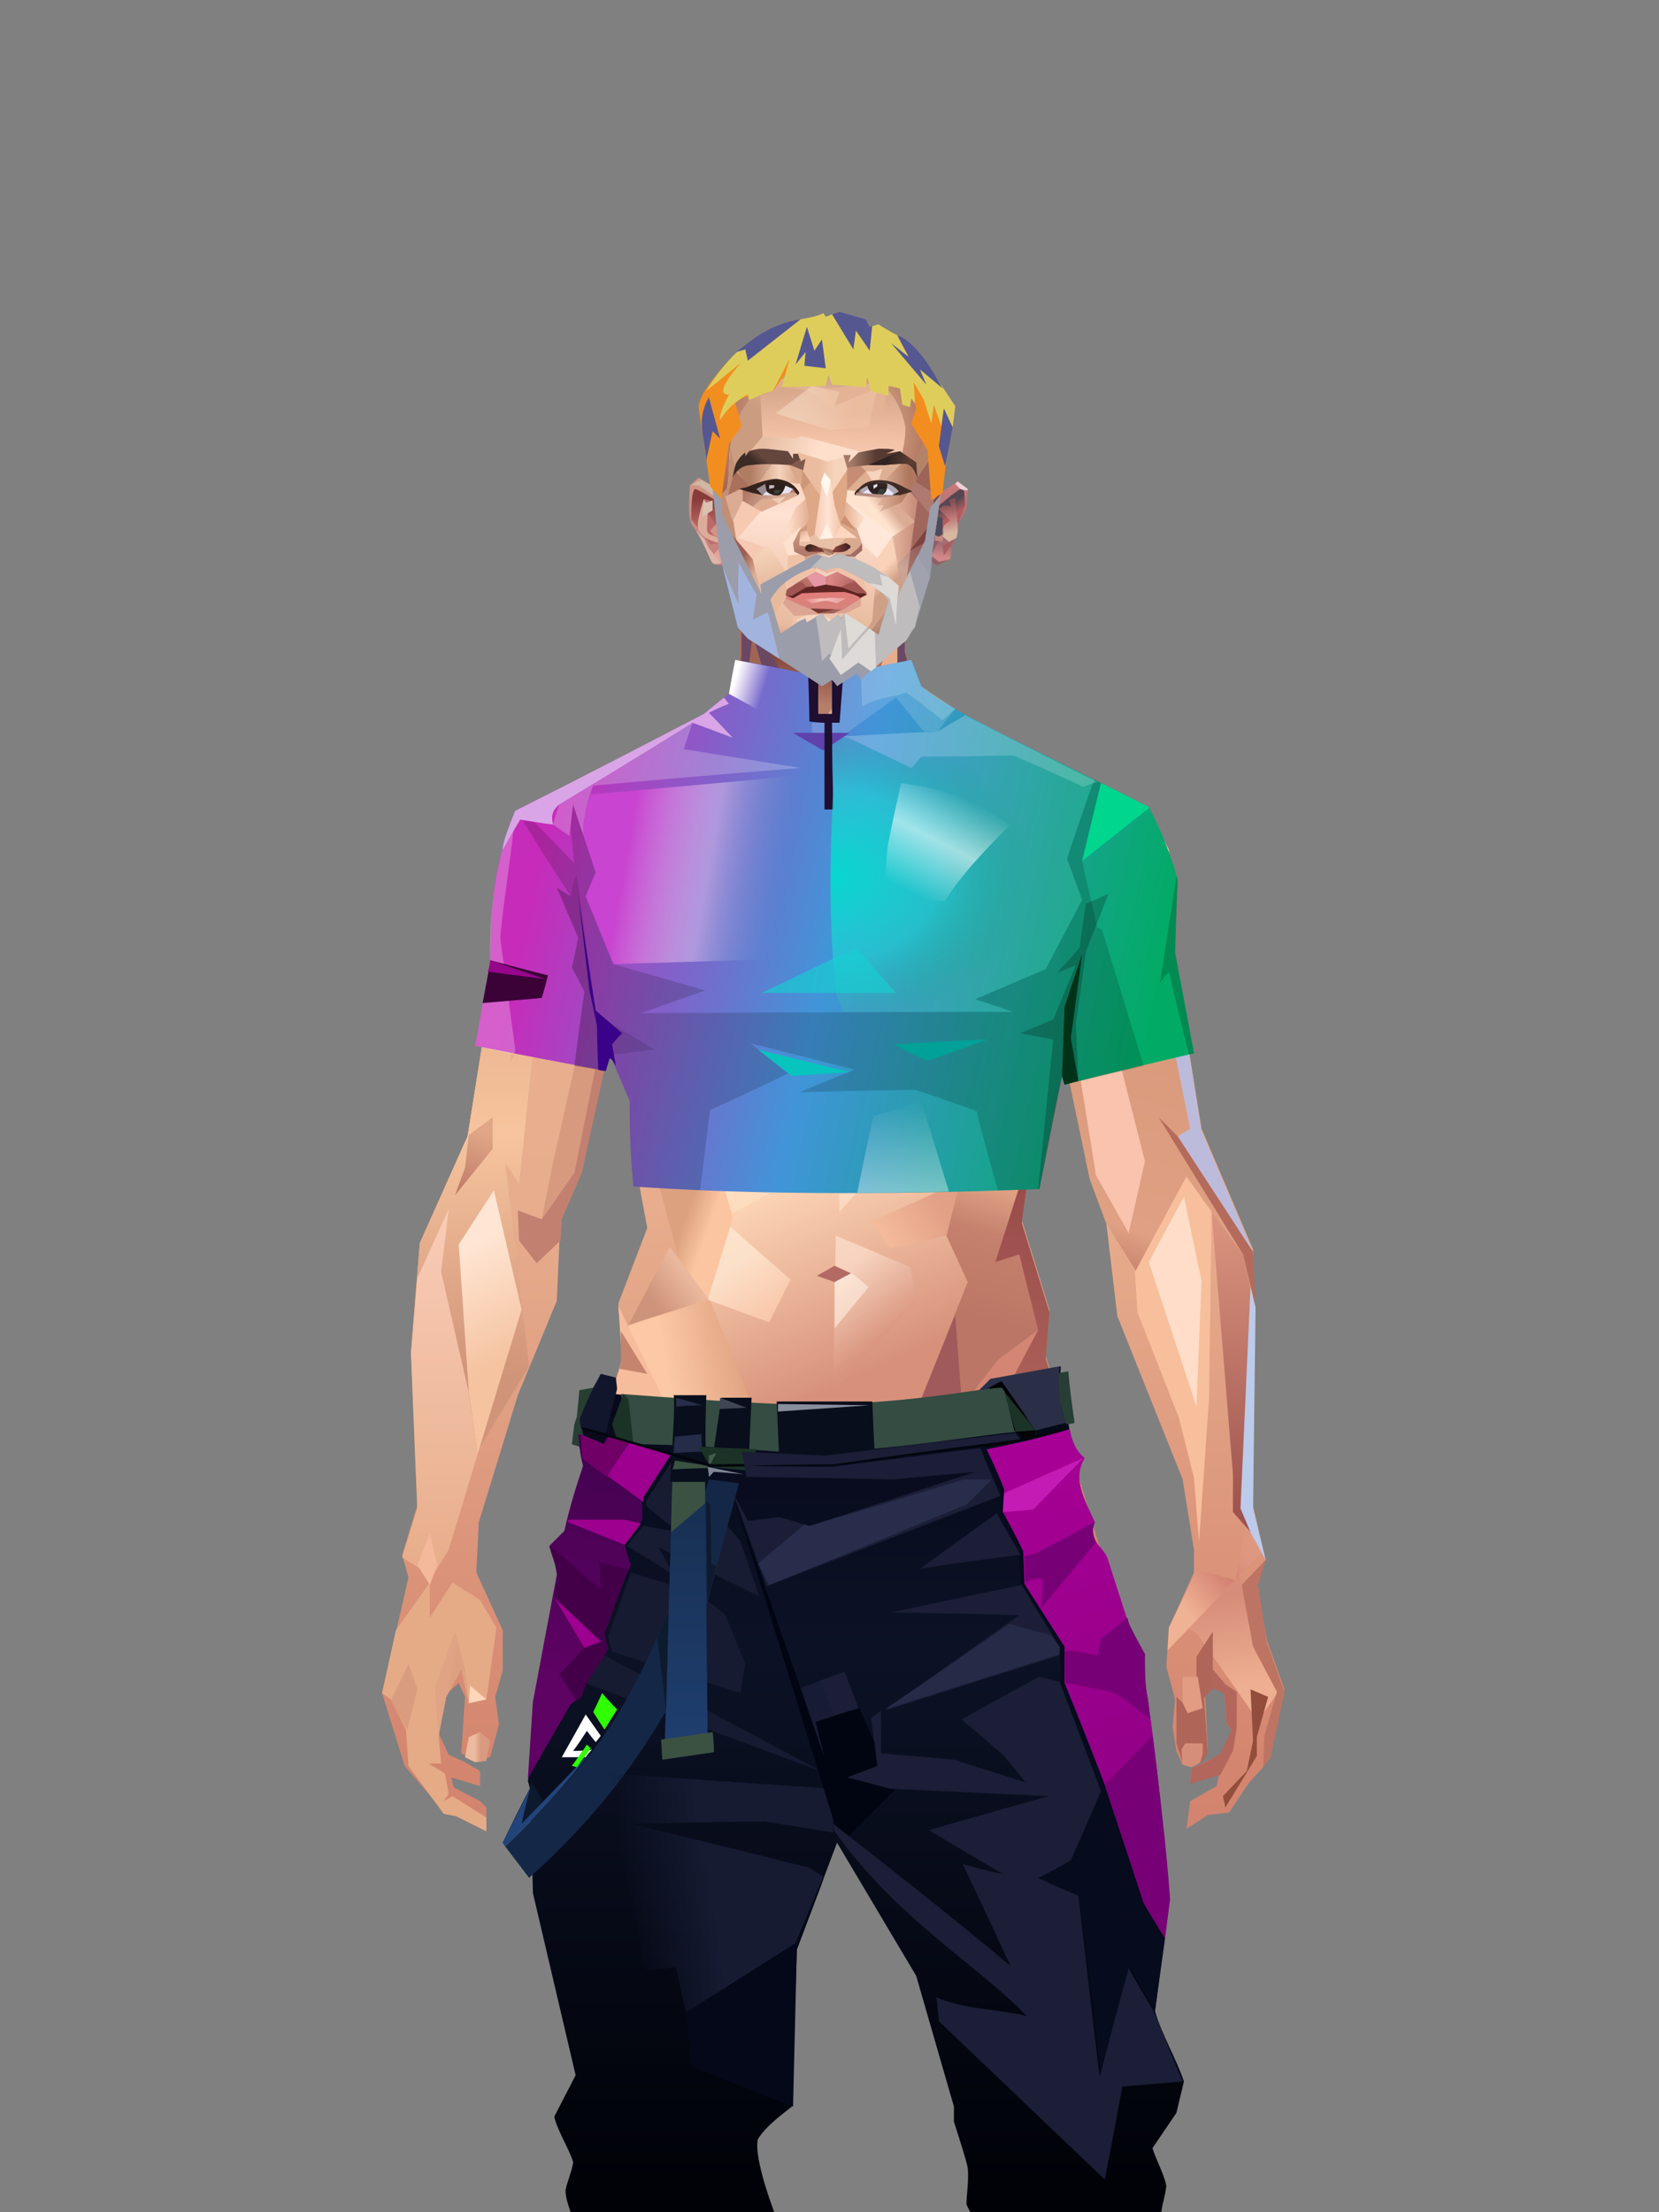 <?xml version="1.0" encoding="UTF-8"?>
<svg xmlns="http://www.w3.org/2000/svg" xmlns:xlink="http://www.w3.org/1999/xlink" width="1320px" height="1760px" viewBox="0 0 1320 1760" version="1.1">
<rect x="0" y="0" width="1320" height="1760" fill="#808080" stroke="none"/>
<defs>

</defs>

<defs>
<linearGradient x1="50%" y1="6%" x2="50%" y2="100%" id="id-male-6.6_base_1-0">
<stop stop-color="#ac705d" offset="0%">
</stop>
<stop stop-color="#ffddbc" offset="8%">
</stop>
<stop stop-color="#e9af8e" offset="20%">
</stop>
<stop stop-color="#e7ad8d" offset="34%">
</stop>
<stop stop-color="#d4856f" offset="71%">
</stop>
<stop stop-color="#c37f6d" offset="100%">
</stop>
</linearGradient>
<linearGradient x1="50%" y1="-10%" x2="50%" y2="84%" id="id-male-6.6_base_1-1">
<stop stop-color="#e0a582" offset="0%">
</stop>
<stop stop-color="#f6c49e" offset="49%">
</stop>
<stop stop-color="#d09479" offset="100%">
</stop>
</linearGradient>
<linearGradient x1="57%" y1="50%" x2="47%" y2="56%" id="id-male-6.6_base_1-2">
<stop stop-color="#e2ad9f" offset="0%">
</stop>
<stop stop-color="#b46d61" offset="100%">
</stop>
</linearGradient>
<linearGradient x1="45%" y1="35%" x2="55%" y2="47%" id="id-male-6.6_base_1-3">
<stop stop-color="#e9ac94" offset="0%">
</stop>
<stop stop-color="#c37f6d" offset="100%">
</stop>
</linearGradient>
<linearGradient x1="54%" y1="31%" x2="47%" y2="81%" id="id-male-6.6_base_1-4">
<stop stop-color="#e7ae8d" offset="0%">
</stop>
<stop stop-color="#d8997b" offset="20%">
</stop>
<stop stop-color="#dfa083" offset="71%">
</stop>
<stop stop-color="#c5816d" offset="81%">
</stop>
<stop stop-color="#bc7665" offset="100%">
</stop>
</linearGradient>
<linearGradient x1="43%" y1="38%" x2="54%" y2="44%" id="id-male-6.6_base_1-5">
<stop stop-color="#e0a384" offset="0%">
</stop>
<stop stop-color="#dda081" offset="100%">
</stop>
</linearGradient>
<linearGradient x1="46%" y1="26%" x2="59%" y2="75%" id="id-male-6.6_base_1-6">
<stop stop-color="#ffdbb9" offset="0%">
</stop>
<stop stop-color="#d7917a" offset="100%">
</stop>
</linearGradient>
<linearGradient x1="50%" y1="41%" x2="49%" y2="66%" id="id-male-6.6_base_1-7">
<stop stop-color="#6a4862" offset="0%">
</stop>
<stop stop-color="#a76f5b" offset="27%">
</stop>
<stop stop-color="#e9b090" offset="100%">
</stop>
</linearGradient>
<linearGradient x1="63%" y1="4%" x2="25%" y2="77%" id="id-male-6.6_base_1-8">
<stop stop-color="#fff1de" offset="0%">
</stop>
<stop stop-color="#ffeed9" offset="56%">
</stop>
<stop stop-color="#e3aa88" offset="100%">
</stop>
</linearGradient>
<linearGradient x1="50%" y1="23%" x2="41%" y2="77%" id="id-male-6.6_base_1-9">
<stop stop-color="#73332e" offset="0%">
</stop>
<stop stop-color="#b77e68" offset="100%">
</stop>
</linearGradient>
<linearGradient x1="47%" y1="22%" x2="55%" y2="89%" id="id-male-6.6_base_1-10">
<stop stop-color="#a06555" offset="0%">
</stop>
<stop stop-color="#fad5b9" offset="100%">
</stop>
</linearGradient>
<linearGradient x1="86%" y1="87%" x2="12%" y2="66%" id="id-male-6.6_base_1-11">
<stop stop-color="#dea186" offset="0%">
</stop>
<stop stop-color="#cb8c76" offset="100%">
</stop>
</linearGradient>
<linearGradient x1="71%" y1="11%" x2="50%" y2="100%" id="id-male-6.6_base_1-12">
<stop stop-color="#be7d66" offset="0%" stop-opacity="0">
</stop>
<stop stop-color="#f1bd9b" offset="100%">
</stop>
</linearGradient>
<linearGradient x1="66%" y1="46%" x2="56%" y2="43%" id="id-male-6.6_base_1-13">
<stop stop-color="#cd8d78" offset="0%">
</stop>
<stop stop-color="#bb786d" offset="100%">
</stop>
</linearGradient>
<linearGradient x1="100%" y1="41%" x2="50%" y2="63%" id="id-male-6.6_base_1-14">
<stop stop-color="#6a2b27" offset="0%">
</stop>
<stop stop-color="#743c3a" offset="100%">
</stop>
</linearGradient>
<linearGradient x1="69%" y1="20%" x2="50%" y2="99%" id="id-male-6.6_base_1-15">
<stop stop-color="#cf8f7a" offset="0%">
</stop>
<stop stop-color="#dd9e87" offset="100%">
</stop>
</linearGradient>
<linearGradient x1="36%" y1="20%" x2="57%" y2="81%" id="id-male-6.6_base_1-16">
<stop stop-color="#f1ba97" offset="0%">
</stop>
<stop stop-color="#efb795" offset="100%">
</stop>
</linearGradient>
<linearGradient x1="26%" y1="83%" x2="92%" y2="50%" id="id-male-6.6_base_1-17">
<stop stop-color="#ffd3ad" offset="0%">
</stop>
<stop stop-color="#ffd3af" offset="100%" stop-opacity="0">
</stop>
</linearGradient>
<linearGradient x1="17%" y1="56%" x2="85%" y2="45%" id="id-male-6.6_base_1-18">
<stop stop-color="#ffebd1" offset="0%" stop-opacity="0">
</stop>
<stop stop-color="#ffe9d0" offset="52%">
</stop>
<stop stop-color="#fccead" offset="100%">
</stop>
</linearGradient>
<linearGradient x1="17%" y1="24%" x2="74%" y2="87%" id="id-male-6.6_base_1-19">
<stop stop-color="#ffedd8" offset="0%">
</stop>
<stop stop-color="#dca181" offset="100%">
</stop>
</linearGradient>
<linearGradient x1="26%" y1="42%" x2="80%" y2="75%" id="id-male-6.6_base_1-20">
<stop stop-color="#fff1dd" offset="0%">
</stop>
<stop stop-color="#ffd4b1" offset="100%" stop-opacity="0">
</stop>
</linearGradient>
<linearGradient x1="29%" y1="56%" x2="77%" y2="50%" id="id-male-6.6_base_1-21">
<stop stop-color="#ffebd4" offset="0%">
</stop>
<stop stop-color="#fedab7" offset="100%">
</stop>
</linearGradient>
<linearGradient x1="74%" y1="24%" x2="34%" y2="74%" id="id-male-6.6_base_1-22">
<stop stop-color="#ba8469" offset="0%">
</stop>
<stop stop-color="#e9af8f" offset="0%">
</stop>
<stop stop-color="#ffcfa8" offset="100%">
</stop>
</linearGradient>
<linearGradient x1="66%" y1="100%" x2="40%" y2="0%" id="id-male-6.6_base_1-23">
<stop stop-color="#fac5a3" offset="0%">
</stop>
<stop stop-color="#fff5e6" offset="46%">
</stop>
<stop stop-color="#fac8a2" offset="100%">
</stop>
</linearGradient>
<linearGradient x1="52%" y1="13%" x2="59%" y2="75%" id="id-male-6.6_base_1-24">
<stop stop-color="#d68d79" offset="0%">
</stop>
<stop stop-color="#eeae91" offset="100%">
</stop>
</linearGradient>
<linearGradient x1="28%" y1="76%" x2="73%" y2="20%" id="id-male-6.6_base_1-25">
<stop stop-color="#f0b294" offset="0%">
</stop>
<stop stop-color="#d28271" offset="67%">
</stop>
<stop stop-color="#df9880" offset="100%">
</stop>
</linearGradient>
<linearGradient x1="50%" y1="0%" x2="50%" y2="100%" id="id-male-6.6_base_1-26">
<stop stop-color="#db957f" offset="0%">
</stop>
<stop stop-color="#9a4f4b" offset="100%">
</stop>
</linearGradient>
<linearGradient x1="66%" y1="59%" x2="24%" y2="66%" id="id-male-6.6_base_1-27">
<stop stop-color="#dea07f" offset="0%">
</stop>
<stop stop-color="#fcc8a5" offset="100%">
</stop>
</linearGradient>
<linearGradient x1="41%" y1="11%" x2="64%" y2="63%" id="id-male-6.6_base_1-28">
<stop stop-color="#ffe6d6" offset="0%">
</stop>
<stop stop-color="#da957e" offset="100%">
</stop>
</linearGradient>
<linearGradient x1="19%" y1="58%" x2="66%" y2="43%" id="id-male-6.6_base_1-29">
<stop stop-color="#ffebd4" offset="0%">
</stop>
<stop stop-color="#ffd1aa" offset="100%">
</stop>
</linearGradient>
<linearGradient x1="73%" y1="50%" x2="30%" y2="53%" id="id-male-6.6_base_1-30">
<stop stop-color="#ffd1ab" offset="0%">
</stop>
<stop stop-color="#fff6e4" offset="100%">
</stop>
</linearGradient>
<linearGradient x1="31%" y1="0%" x2="50%" y2="100%" id="id-male-6.6_base_1-31">
<stop stop-color="#fff1e3" offset="0%">
</stop>
<stop stop-color="#ffeada" offset="100%">
</stop>
</linearGradient>
<linearGradient x1="29%" y1="43%" x2="65%" y2="100%" id="id-male-6.6_base_1-32">
<stop stop-color="#ffe9d4" offset="0%">
</stop>
<stop stop-color="#fecfb1" offset="100%">
</stop>
</linearGradient>
<linearGradient x1="13%" y1="78%" x2="84%" y2="50%" id="id-male-6.6_base_1-33">
<stop stop-color="#f4ba9a" offset="0%">
</stop>
<stop stop-color="#e2a086" offset="100%">
</stop>
</linearGradient>
<linearGradient x1="50%" y1="0%" x2="36%" y2="100%" id="id-male-6.6_base_1-34">
<stop stop-color="#ffebd4" offset="0%">
</stop>
<stop stop-color="#ffddc6" offset="100%">
</stop>
</linearGradient>
<linearGradient x1="50%" y1="28%" x2="64%" y2="55%" id="id-male-6.6_base_1-35">
<stop stop-color="#ffe7cd" offset="0%">
</stop>
<stop stop-color="#ffddc0" offset="100%">
</stop>
</linearGradient>
<linearGradient x1="40%" y1="55%" x2="62%" y2="71%" id="id-male-6.6_base_1-36">
<stop stop-color="#dca17f" offset="0%">
</stop>
<stop stop-color="#fac5a0" offset="100%">
</stop>
</linearGradient>
<linearGradient x1="9%" y1="37%" x2="88%" y2="55%" id="id-male-6.6_base_1-37">
<stop stop-color="#e3a889" offset="0%">
</stop>
<stop stop-color="#b36f5f" offset="100%">
</stop>
</linearGradient>
<linearGradient x1="62%" y1="19%" x2="50%" y2="100%" id="id-male-6.6_base_1-38">
<stop stop-color="#e0a686" offset="0%">
</stop>
<stop stop-color="#bf7c68" offset="100%">
</stop>
</linearGradient>
<linearGradient x1="45%" y1="18%" x2="51%" y2="67%" id="id-male-6.6_base_1-39">
<stop stop-color="#ffe5d3" offset="0%">
</stop>
<stop stop-color="#f5c3a0" offset="100%">
</stop>
</linearGradient>
<linearGradient x1="50%" y1="0%" x2="50%" y2="100%" id="id-male-6.6_base_1-40">
<stop stop-color="#f9ccb7" offset="0%">
</stop>
<stop stop-color="#e7ad8a" offset="100%">
</stop>
</linearGradient>
<linearGradient x1="45%" y1="50%" x2="58%" y2="50%" id="id-male-6.6_base_1-41">
<stop stop-color="#dfa288" offset="0%">
</stop>
<stop stop-color="#facbb3" offset="100%">
</stop>
</linearGradient>
<linearGradient x1="33%" y1="74%" x2="77%" y2="42%" id="id-male-6.6_base_1-42">
<stop stop-color="#ce937b" offset="0%">
</stop>
<stop stop-color="#eab89d" offset="100%">
</stop>
</linearGradient>
<linearGradient x1="63%" y1="59%" x2="38%" y2="59%" id="id-male-6.6_base_1-43">
<stop stop-color="#d89a80" offset="0%">
</stop>
<stop stop-color="#ecba9e" offset="100%">
</stop>
</linearGradient>
<linearGradient x1="50%" y1="0%" x2="50%" y2="100%" id="id-male-6.6_base_1-44">
<stop stop-color="#d08c74" offset="0%">
</stop>
<stop stop-color="#df9a83" offset="100%">
</stop>
</linearGradient>
<linearGradient x1="47%" y1="47%" x2="53%" y2="50%" id="id-male-6.6_base_1-45">
<stop stop-color="#fde1cd" offset="0%">
</stop>
<stop stop-color="#d68f79" offset="100%">
</stop>
</linearGradient>
<linearGradient x1="50%" y1="0%" x2="50%" y2="100%" id="id-male-6.6_base_1-46">
<stop stop-color="#e29a83" offset="0%">
</stop>
<stop stop-color="#dd947e" offset="100%">
</stop>
</linearGradient>
<linearGradient x1="50%" y1="0%" x2="53%" y2="50%" id="id-male-6.6_base_1-47">
<stop stop-color="#dd9785" offset="0%">
</stop>
<stop stop-color="#f3d9c6" offset="100%">
</stop>
</linearGradient>
<linearGradient x1="0%" y1="55%" x2="99%" y2="55%" id="id-male-6.6_base_1-48">
<stop stop-color="#dfa59a" offset="0%">
</stop>
<stop stop-color="#d3938d" offset="100%">
</stop>
</linearGradient>
<linearGradient x1="50%" y1="0%" x2="50%" y2="100%" id="id-male-6.6_base_1-49">
<stop stop-color="#f0cab1" offset="0%">
</stop>
<stop stop-color="#dc907e" offset="100%">
</stop>
</linearGradient>
<linearGradient x1="49%" y1="20%" x2="52%" y2="96%" id="id-male-6.6_base_1-50">
<stop stop-color="#dd9285" offset="0%">
</stop>
<stop stop-color="#d88d79" offset="100%">
</stop>
</linearGradient>
<linearGradient x1="50%" y1="0%" x2="50%" y2="100%" id="id-male-6.6_base_1-51">
<stop stop-color="#86363e" offset="0%">
</stop>
<stop stop-color="#b46a5d" offset="100%">
</stop>
</linearGradient>
<linearGradient x1="33%" y1="47%" x2="59%" y2="56%" id="id-male-6.6_base_1-52">
<stop stop-color="#f6bd9d" offset="0%">
</stop>
<stop stop-color="#d48673" offset="100%">
</stop>
</linearGradient>
</defs>
<g transform="translate(304,473)" id="id-male-6.6_base_1-53">
<polygon points="174 662 139 824 137 906 146 1082 171 1154 176 1211 174 1230 175 1284 287 1284 284 1265 308 1195 306 1124 345 952 343 912 353 879 362 881 371 877 383 904 391 970 434 1079 457 1202 475 1252 475 1284 596 1284 600 1225 591 1146 609 1103 612 997 596 842 545 671 539 640 528 606 531 569 509 498 522 403 539 360 539 348 563 464 576 498 585 574 637 704 646 760 646 778 626 822 624 853 631 879 629 901 632 920 637 931 647 931 657 920 655 877 659 867 670 874 672 899 676 903 667 923 644 934 643 945 666 939 664 948 643 960 640 982 657 971 674 969 690 945 701 933 704 926 707 923 713 892 718 871 704 832 696 786 703 768 693 725 693 521 652 425 629 282 626 203 612 175 567 156 548 141 530 139 479 114 422 73 416 42 415 1 285 0 284 73 279 83 242 114 196 137 171 139 155 156 108 175 91 228 91 287 68 431 30 516 23 602 28 725 16 764 21 782 0 874 18 932 49 968 59 970 83 982 83 965 78 960 57 949 55 941 78 948 78 936 66 929 53 923 45 906 51 875 61 866 66 877 63 922 75 927 86 925 93 899 90 877 96 856 96 824 75 778 77 738 108 637 139 562 142 495 159 458 180 358 199 403 203 461 211 504 188 564 191 608" fill="url(#id-male-6.6_base_1-0)" id="id-male-6.6_base_1-54">
</polygon>
<polygon points="91 287 68 431 30 516 23 602 72 688 117 614 98 452 109 469 123 336 102 372 109 294 88 309 109 285" fill="url(#id-male-6.6_base_1-1)" id="id-male-6.6_base_1-54">
</polygon>
<polygon points="383 906 391 972 434 1081 457 1204 475 1254 475 1287 596 1287 600 1226 591 1148 609 1105 612 999 602 904 584 908 584 846 535 683 456 705 382 878" fill="url(#id-male-6.6_base_1-2)" id="id-male-6.6_base_1-54">
</polygon>
<polygon points="137 907 146 1083 171 1156 176 1212 174 1232 175 1286 175 1287 287 1287 284 1266 308 1197 306 1126 345 954 343 923 293 814 263 724 247 711" fill="url(#id-male-6.6_base_1-3)" id="id-male-6.6_base_1-54">
</polygon>
<polygon points="545 673 539 641 528 608 531 571 509 500 522 405 539 361 539 350 563 465 576 500 601 540 660 491 688 529 652 427 629 283 626 205 612 177 568 157 548 142 530 141 479 116 422 75 416 44 415 3 360 3 360 715 462 724" fill="url(#id-male-6.6_base_1-4)" id="id-male-6.6_base_1-54">
</polygon>
<polygon points="83 984 59 972 49 970 21 932 19 903 7 879 0 874 11 824 38 786 38 814 56 786 78 800 91 822 83 879 69 882 63 855 51 877 45 908 47 930 37 930 50 938 53 954 49 960 56 956 83 973" fill="#e4ab86" id="id-male-6.6_base_1-59">
</polygon>
<polygon points="66 855 69 882 63 855 51 877 45 908 42 870 58 825" fill="url(#id-male-6.6_base_1-5)" id="id-male-6.6_base_1-59">
</polygon>
<polygon points="83 879 69 882 70 868" fill="#ffd6ba" id="id-male-6.6_base_1-59">
</polygon>
<polygon points="481 376 513 349 558 291 522 368" fill="#bd9394" id="id-male-6.6_base_1-62">
</polygon>
<polygon points="313 697 260 560 246 448 259 424 355 408 361 366 317 404 285 409 267 378 313 343 394 351 431 378 420 404 368 399 371 404 449 421 466 441 449 510 466 547 406 697 358 717" fill="url(#id-male-6.6_base_1-6)" id="id-male-6.6_base_1-63">
</polygon>
<polygon points="410 90 430 82 423 76 416 45 416 7 286 9 286 48 283 76 278 86 244 114 195 139 366 139 390 70 410 26" fill="url(#id-male-6.6_base_1-7)" id="id-male-6.6_base_1-64">
</polygon>
<polygon points="182 180 133 231 97 289 97 231 113 182 165 159" fill="url(#id-male-6.6_base_1-8)" id="id-male-6.6_base_1-65">
</polygon>
<polygon points="346 107 384 55 409 31 414 23 299 31" fill="url(#id-male-6.6_base_1-9)" id="id-male-6.6_base_1-66">
</polygon>
<polygon points="287 93 295 32 323 129" fill="url(#id-male-6.6_base_1-10)" id="id-male-6.6_base_1-67">
</polygon>
<polygon points="336 139 314 151 270 146 224 139" fill="#fef6e3" id="id-male-6.6_base_1-68">
</polygon>
<polygon points="410 84 409 136 461 129" fill="url(#id-male-6.6_base_1-11)" id="id-male-6.6_base_1-69">
</polygon>
<polygon points="173 246 167 286 191 351 263 386 328 330 359 330 359 152 348 139 336 139 309 152" fill="url(#id-male-6.6_base_1-12)" id="id-male-6.6_base_1-70">
</polygon>
<polygon points="464 159 516 190 500 159" fill="url(#id-male-6.6_base_1-13)" id="id-male-6.6_base_1-71">
</polygon>
<polygon points="302 36 346 72 382 62 409 37 416 28 416 13" fill="url(#id-male-6.6_base_1-14)" id="id-male-6.6_base_1-72">
</polygon>
<polygon points="263 151 191 202 219 151" fill="#efb795" id="id-male-6.6_base_1-73">
</polygon>
<polygon points="154 206 170 170 122 188" fill="#fffcf1" id="id-male-6.6_base_1-74">
</polygon>
<polygon points="358 285 344 299 323 318 305 354 358 345 354 305" fill="url(#id-male-6.6_base_1-15)" id="id-male-6.6_base_1-75">
</polygon>
<polygon points="260 361 265 387 203 371 191 347" fill="#c4846d" id="id-male-6.6_base_1-76">
</polygon>
<polygon points="198 362 181 359 167 284" fill="#8d4146" id="id-male-6.6_base_1-77">
</polygon>
<polygon points="477 341 477 335 488 326 496 325 509 338 496 348 485 354" fill="#a86056" id="id-male-6.6_base_1-78">
</polygon>
<polygon points="314 151 342 220 317 293 237 351 209 318 172 251 185 205 270 146" fill="url(#id-male-6.6_base_1-16)" id="id-male-6.6_base_1-79">
</polygon>
<polygon points="314 151 330 238 209 318 172 251 185 205 270 146" fill="url(#id-male-6.6_base_1-17)" id="id-male-6.6_base_1-79">
</polygon>
<polygon points="314 151 350 205 220 227 185 205 270 146" fill="url(#id-male-6.6_base_1-18)" opacity="0.369" id="id-male-6.6_base_1-79">
</polygon>
<polygon points="211 335 223 322 242 327 244 332 235 353 213 349" fill="#c48172" id="id-male-6.6_base_1-82">
</polygon>
<polygon points="224 339 226 342 226 345 222 349 235 350 242 333 230 338 227 335" fill="#d4acc2" id="id-male-6.6_base_1-83">
</polygon>
<polygon points="488 343 491 347 486 351 479 338 489 327 495 327 493 336" fill="#c7878d" id="id-male-6.6_base_1-84">
</polygon>
<polygon points="485 339 488 343 493 337" fill="#edb596" id="id-male-6.6_base_1-85">
</polygon>
<polygon points="359 162 359 291 406 325 455 347 529 267 463 182 415 166" fill="url(#id-male-6.6_base_1-19)" id="id-male-6.6_base_1-86">
</polygon>
<polygon points="359 178 359 281 391 302 391 249 489 270 461 189 415 166" fill="url(#id-male-6.6_base_1-20)" id="id-male-6.6_base_1-86">
</polygon>
<polygon points="359 178 359 219 472 220 461 189 415 166 371 163" fill="url(#id-male-6.6_base_1-21)" id="id-male-6.6_base_1-86">
</polygon>
<polygon points="358 178 372 168 440 156 413 137 378 158 411 80 396 60 358 146" fill="url(#id-male-6.6_base_1-22)" id="id-male-6.6_base_1-89">
</polygon>
<polygon points="346 140 358 152 372 129 400 48 369 86 364 130" fill="#b66b53" id="id-male-6.6_base_1-90">
</polygon>
<polygon points="591 281 601 226 559 159 514 159 523 138 499 156 571 263" fill="url(#id-male-6.6_base_1-23)" id="id-male-6.6_base_1-91">
</polygon>
<polygon points="609 298 626 332 629 285 627 227 614 207 617 251" fill="#c6cbe5" id="id-male-6.6_base_1-92">
</polygon>
<polygon points="554 159 567 157 612 177 614 192 579 175 603 207 601 226" fill="#f6bf9d" id="id-male-6.6_base_1-93">
</polygon>
<polygon points="641 823 648 826 697 896 713 873 682 781" fill="url(#id-male-6.6_base_1-24)" id="id-male-6.6_base_1-94">
</polygon>
<polygon points="625 840 700 762 688 738 679 784 648 776 626 822" fill="url(#id-male-6.6_base_1-25)" id="id-male-6.6_base_1-94">
</polygon>
<polygon points="648 862 648 845 661 825 661 870 654 878 657 922 652 929 637 929 632 914 632 893 632 877 644 888" fill="#b06559" id="id-male-6.6_base_1-96">
</polygon>
<polygon points="554 375 577 333 607 451 594 508 568 462" fill="#f9c3ad" id="id-male-6.6_base_1-97">
</polygon>
<polygon points="623 326 643 425 633 431 693 523 652 427 636 326 625 315" fill="#bdbbdb" id="id-male-6.6_base_1-98">
</polygon>
<polygon points="628 274 638 339 623 314" fill="#b3838b" id="id-male-6.6_base_1-99">
</polygon>
<polygon points="693 523 695 567 685 525 618 416 633 431" fill="#b46b5b" id="id-male-6.6_base_1-100">
</polygon>
<polygon points="640 463 599 539 601 571 634 655 646 703 650 754 658 640 660 491" fill="#f7bf9b" id="id-male-6.6_base_1-101">
</polygon>
<polygon points="610 531 648 646 652 546 638 479" fill="#ffddc8" id="id-male-6.6_base_1-101">
</polygon>
<polygon points="693 748 677 730 677 700 660 491 685 525 691 552 684 727" fill="url(#id-male-6.6_base_1-26)" id="id-male-6.6_base_1-103">
</polygon>
<polygon points="691 746 703 768 693 727 695 567 691 551 683 727" fill="#bccbea" id="id-male-6.6_base_1-104">
</polygon>
<polygon points="260 559 310 683 355 716 263 713 238 685 195 582" fill="url(#id-male-6.6_base_1-27)" id="id-male-6.6_base_1-105">
</polygon>
<polygon points="637 931 636 919 639 914 653 914 653 922 651 929 648 931 644 933" fill="#d58f78" id="id-male-6.6_base_1-106">
</polygon>
<polygon points="637 861 637 882 641 890 653 886 649 861" fill="#e19c83" id="id-male-6.6_base_1-107">
</polygon>
<polygon points="691 871 693 912 688 936 669 956 671 965 696 924 696 909 705 877" fill="#934d3c" id="id-male-6.6_base_1-108">
</polygon>
<polygon points="703 768 684 788 693 837 712 873 702 908 701 933 707 925 718 873 704 834 697 788" fill="#bd7462" id="id-male-6.6_base_1-109">
</polygon>
<polygon points="667 939 643 946 644 934 657 928 667 922 676 903 672 899 670 874 660 870 660 854 671 867 680 873 680 902 677 920" fill="#b3665b" id="id-male-6.6_base_1-110">
</polygon>
<polygon points="361 510 359 634 426 561 420 535" fill="url(#id-male-6.6_base_1-28)" opacity="0.626" id="id-male-6.6_base_1-111">
</polygon>
<polygon points="319 403 289 399 268 380 313 343 361 348 362 372" fill="url(#id-male-6.6_base_1-29)" id="id-male-6.6_base_1-112">
</polygon>
<polygon points="171 141 168 151 180 151 204 139 196 138" fill="url(#id-male-6.6_base_1-30)" id="id-male-6.6_base_1-113">
</polygon>
<polygon points="359 308 362 360 382 334" fill="#ffe9d9" opacity="0.625" id="id-male-6.6_base_1-114">
</polygon>
<polygon points="360 546 360 584 387 551 374 540" fill="url(#id-male-6.6_base_1-31)" opacity="0.626" id="id-male-6.6_base_1-115">
</polygon>
<polygon points="346 542 360 547 373 540 360 534" fill="#b36a64" id="id-male-6.6_base_1-116">
</polygon>
<polygon points="325 545 277 503 259 561 308 579" fill="url(#id-male-6.6_base_1-32)" opacity="0.758" id="id-male-6.6_base_1-117">
</polygon>
<polygon points="389 499 460 467 449 510 404 520" fill="url(#id-male-6.6_base_1-33)" id="id-male-6.6_base_1-118">
</polygon>
<polygon points="364 491 361 403 420 428" fill="url(#id-male-6.6_base_1-34)" opacity="0.758" id="id-male-6.6_base_1-119">
</polygon>
<polygon points="262 446 333 446 323 469 279 492" fill="url(#id-male-6.6_base_1-35)" opacity="0.758" id="id-male-6.6_base_1-120">
</polygon>
<polygon points="259 425 279 496 259 561 236 528 213 443 227 425 243 447" fill="url(#id-male-6.6_base_1-36)" id="id-male-6.6_base_1-121">
</polygon>
<polygon points="412 343 444 374 466 383 499 351 447 354 416 339" fill="url(#id-male-6.6_base_1-37)" id="id-male-6.6_base_1-122">
</polygon>
<polygon points="164 252 163 278 128 284" fill="#c88574" id="id-male-6.6_base_1-123">
</polygon>
<polygon points="58 478 88 441 88 416 69 430 66 456" fill="url(#id-male-6.6_base_1-38)" id="id-male-6.6_base_1-124">
</polygon>
<polygon points="76 684 69 634 61 517 89 474 111 569" fill="url(#id-male-6.6_base_1-39)" id="id-male-6.6_base_1-125">
</polygon>
<polygon points="53 489 47 539 69 635 76 684 53 760 40 781 16 766 28 727 23 604 28 544" fill="url(#id-male-6.6_base_1-40)" id="id-male-6.6_base_1-126">
</polygon>
<polygon points="136 452 127 497 153 460 177 340 170 300" fill="#d89a7f" id="id-male-6.6_base_1-127">
</polygon>
<polygon points="181 359 159 460 143 497 142 514 123 532 109 514 108 490 127 497 153 460 177 340" fill="#c28071" id="id-male-6.6_base_1-127">
</polygon>
<polygon points="38 747 28 772 38 788 44 772" fill="#f4b89a" id="id-male-6.6_base_1-129">
</polygon>
<polygon points="359 379 342 413 361 444 377 417" fill="url(#id-male-6.6_base_1-41)" id="id-male-6.6_base_1-130">
</polygon>
<polygon points="196 581 260 561 229 519" fill="url(#id-male-6.6_base_1-42)" id="id-male-6.6_base_1-131">
</polygon>
<polygon points="74 929 66 925 69 909 78 905 86 912 83 928" fill="url(#id-male-6.6_base_1-43)" id="id-male-6.6_base_1-132">
</polygon>
<polygon points="20 903 7 880 21 851 28 871" fill="#d99c7e" id="id-male-6.6_base_1-133">
</polygon>
<polygon points="218 1123 203 1040 191 913 171 1090 182 1169 230 1208 261 1237 270 1213 234 1175 212 1157 272 1191 281 1169" fill="url(#id-male-6.6_base_1-44)" opacity="0.808" id="id-male-6.6_base_1-134">
</polygon>
<polygon points="182 1207 181 1155 213 1106 236 1166 230 1210" fill="#ebac8e" id="id-male-6.6_base_1-135">
</polygon>
<polygon points="187 902 211 1137 227 1161 275 1187 299 1137 272 1009 299 918 269 791 211 836" fill="url(#id-male-6.6_base_1-45)" id="id-male-6.6_base_1-136">
</polygon>
<polygon points="288 1079 311 1040 311 942 295 903 264 1019 275 1188 301 1137" fill="url(#id-male-6.6_base_1-46)" id="id-male-6.6_base_1-137">
</polygon>
<polygon points="584 908 604 1008 608 1106 614 998 599 887" fill="#cedafa" id="id-male-6.6_base_1-138">
</polygon>
<polygon points="430 886 488 1140 535 1115 561 925 566 886 536 816 500 786" fill="url(#id-male-6.6_base_1-47)" opacity="0.792" id="id-male-6.6_base_1-139">
</polygon>
<polygon points="581 921 588 1011 584 1112 576 1162 544 1046 566 886" fill="url(#id-male-6.6_base_1-48)" id="id-male-6.6_base_1-140">
</polygon>
<polygon points="561 1247 518 1200 472 1112 494 931 505 931 594 1188 579 1244" fill="url(#id-male-6.6_base_1-49)" id="id-male-6.6_base_1-141">
</polygon>
<polygon points="531 1221 539 1263 536 1269 516 1287 509 1287 500 1263 513 1199 488 1226 462 1170 472 1101 427 1010 398 877 469 771 518 739 536 818 500 787 433 890 477 1078 534 1212" fill="url(#id-male-6.6_base_1-50)" id="id-male-6.6_base_1-142">
</polygon>
<polygon points="321 1058 284 852 258 721 266 733 371 879 362 883 354 881 343 914 345 954" fill="#d38b73" id="id-male-6.6_base_1-143">
</polygon>
<polygon points="429 1068 424 875 536 705 454 704 380 865 384 906 391 972" fill="#cd887e" opacity="0.394" id="id-male-6.6_base_1-144">
</polygon>
<polygon points="175 1262 194 1287 206 1287 225 1226 213 1249 175 1221 174 1232" fill="#eeaf93" id="id-male-6.6_base_1-145">
</polygon>
<polygon points="528 1227 554 1234 569 1169 549 1168" fill="#ebb5a6" id="id-male-6.6_base_1-146">
</polygon>
<polygon points="546 678 545 672 539 641 528 608 531 571 509 500 522 405 539 361 539 350 547 389 542 330 558 289 517 369 528 369 517 411 499 442 509 465 488 531 507 525 522 585 449 724" fill="url(#id-male-6.6_base_1-51)" id="id-male-6.6_base_1-54">
</polygon>
<polygon points="402 722 490 609 522 585 449 723" fill="#d38673" id="id-male-6.6_base_1-148">
</polygon>
<polygon points="174 664 139 826 137 907 139 937 238 690 352 886 354 881 362 883 371 879 383 906 471 773 548 712 596 844 545 673 539 641 478 697 449 723 278 705 232 657 188 566 191 610" fill="url(#id-male-6.6_base_1-52)" id="id-male-6.6_base_1-54">
</polygon>
<polygon points="189 616 211 620 190 586 190 609" fill="#c4846d" id="id-male-6.6_base_1-150">
</polygon>
<polygon points="139 836 225 709 167 697 139 826" fill="#e2a58b" id="id-male-6.6_base_1-151">
</polygon>
<polygon points="518 734 596 843 547 678" fill="#d0816e" id="id-male-6.6_base_1-152">
</polygon>
<polygon points="415 778 447 726 314 744 329 762" fill="#ce8b73" opacity="0.52" id="id-male-6.6_base_1-54">
</polygon>
<polygon points="411 685 463 666 456 573" fill="#a05a5c" id="id-male-6.6_base_1-154">
</polygon>
</g>
<defs>
<linearGradient x1="53%" y1="5%" x2="47%" y2="91%" id="id-male-6.8_face_1-0">
<stop stop-color="#c67878" offset="0%">
</stop>
<stop stop-color="#a26c74" offset="82%">
</stop>
<stop stop-color="#d18888" offset="100%">
</stop>
</linearGradient>
<linearGradient x1="62%" y1="61%" x2="50%" y2="36%" id="id-male-6.8_face_1-1">
<stop stop-color="#b15e5f" offset="0%">
</stop>
<stop stop-color="#564753" offset="100%">
</stop>
</linearGradient>
<linearGradient x1="50%" y1="13%" x2="57%" y2="81%" id="id-male-6.8_face_1-2">
<stop stop-color="#885154" offset="0%">
</stop>
<stop stop-color="#c27a7a" offset="52%">
</stop>
<stop stop-color="#d8b7a1" offset="100%">
</stop>
</linearGradient>
<linearGradient x1="50%" y1="0%" x2="54%" y2="88%" id="id-male-6.8_face_1-3">
<stop stop-color="#d19787" offset="0%">
</stop>
<stop stop-color="#c8807e" offset="100%">
</stop>
</linearGradient>
<linearGradient x1="36%" y1="75%" x2="36%" y2="18%" id="id-male-6.8_face_1-4">
<stop stop-color="#bb6f6b" offset="0%">
</stop>
<stop stop-color="#863c39" offset="100%">
</stop>
</linearGradient>
<linearGradient x1="50%" y1="2%" x2="48%" y2="96%" id="id-male-6.8_face_1-5">
<stop stop-color="#ead0bc" offset="0%">
</stop>
<stop stop-color="#cb9b7f" offset="11%">
</stop>
<stop stop-color="#f2c1a5" offset="33%">
</stop>
<stop stop-color="#ffe2d3" offset="58%">
</stop>
<stop stop-color="#e9bb9e" offset="93%">
</stop>
<stop stop-color="#c3957f" offset="100%">
</stop>
</linearGradient>
<linearGradient x1="62%" y1="37%" x2="30%" y2="59%" id="id-male-6.8_face_1-6">
<stop stop-color="#e4b395" offset="0%">
</stop>
<stop stop-color="#cb9c80" offset="100%">
</stop>
</linearGradient>
<linearGradient x1="12%" y1="48%" x2="58%" y2="51%" id="id-male-6.8_face_1-7">
<stop stop-color="#e7bea3" offset="0%">
</stop>
<stop stop-color="#fedfcc" offset="100%">
</stop>
</linearGradient>
<linearGradient x1="76%" y1="54%" x2="27%" y2="47%" id="id-male-6.8_face_1-8">
<stop stop-color="#f2c4a7" offset="0%">
</stop>
<stop stop-color="#f6dcc5" offset="100%">
</stop>
</linearGradient>
<radialGradient cx="50%" cy="59%" r="65%" id="id-male-6.8_face_1-9" fx="50%" fy="59%" gradientTransform="translate(0.5,0.593) scale(0.791,1) rotate(-143) translate(-0.5,-0.593)">
<stop stop-color="#f0d7bf" offset="0%">
</stop>
<stop stop-color="#c38f74" offset="66%">
</stop>
<stop stop-color="#a46254" offset="100%">
</stop>
</radialGradient>
<linearGradient x1="69%" y1="50%" x2="50%" y2="60%" id="id-male-6.8_face_1-10">
<stop stop-color="#dbab94" offset="0%">
</stop>
<stop stop-color="#ffe3ce" offset="100%">
</stop>
</linearGradient>
<radialGradient cx="50%" cy="50%" r="44%" id="id-male-6.8_face_1-11" fx="50%" fy="50%" gradientTransform="translate(0.5,0.5) scale(0.696,1) rotate(-57) scale(1,3) translate(-0.5,-0.5)">
<stop stop-color="#b37864" offset="0%" stop-opacity="0">
</stop>
<stop stop-color="#efd3bc" offset="100%">
</stop>
</radialGradient>
<linearGradient x1="0%" y1="58%" x2="50%" y2="58%" id="id-male-6.8_face_1-12">
<stop stop-color="#e4b69f" offset="0%">
</stop>
<stop stop-color="#c88f7c" offset="100%">
</stop>
</linearGradient>
<linearGradient x1="49%" y1="83%" x2="53%" y2="51%" id="id-male-6.8_face_1-13">
<stop stop-color="#c6938b" offset="0%">
</stop>
<stop stop-color="#945a53" offset="100%">
</stop>
</linearGradient>
<linearGradient x1="66%" y1="68%" x2="19%" y2="50%" id="id-male-6.8_face_1-14">
<stop stop-color="#d4a995" offset="0%">
</stop>
<stop stop-color="#a9705c" offset="100%">
</stop>
</linearGradient>
<linearGradient x1="48%" y1="37%" x2="33%" y2="25%" id="id-male-6.8_face_1-15">
<stop stop-color="#ddaf94" offset="0%">
</stop>
<stop stop-color="#9d5d51" offset="100%">
</stop>
</linearGradient>
<linearGradient x1="46%" y1="6%" x2="50%" y2="50%" id="id-male-6.8_face_1-16">
<stop stop-color="#f5d3b9" offset="0%">
</stop>
<stop stop-color="#e7ba9d" offset="100%">
</stop>
</linearGradient>
<linearGradient x1="50%" y1="33%" x2="57%" y2="50%" id="id-male-6.8_face_1-17">
<stop stop-color="#f9d2b7" offset="0%">
</stop>
<stop stop-color="#d0a086" offset="100%">
</stop>
</linearGradient>
<linearGradient x1="50%" y1="26%" x2="42%" y2="54%" id="id-male-6.8_face_1-18">
<stop stop-color="#875053" offset="0%">
</stop>
<stop stop-color="#81534d" offset="100%" stop-opacity="0.569">
</stop>
</linearGradient>
<linearGradient x1="46%" y1="100%" x2="55%" y2="55%" id="id-male-6.8_face_1-19">
<stop stop-color="#c4aed2" offset="0%">
</stop>
<stop stop-color="#9276a6" offset="100%">
</stop>
</linearGradient>
<linearGradient x1="54%" y1="12%" x2="47%" y2="56%" id="id-male-6.8_face_1-20">
<stop stop-color="#a46151" offset="0%">
</stop>
<stop stop-color="#9370a0" offset="100%">
</stop>
</linearGradient>
<linearGradient x1="50%" y1="0%" x2="50%" y2="100%" id="id-male-6.8_face_1-21">
<stop stop-color="#f4d2bf" offset="0%">
</stop>
<stop stop-color="#e8b399" offset="100%">
</stop>
</linearGradient>
<linearGradient x1="5%" y1="65%" x2="100%" y2="65%" id="id-male-6.8_face_1-22">
<stop stop-color="#fcd9c4" offset="0%">
</stop>
<stop stop-color="#e0a88c" offset="28%">
</stop>
<stop stop-color="#dea786" offset="67%">
</stop>
<stop stop-color="#ffe3d1" offset="100%">
</stop>
</linearGradient>
<linearGradient x1="66%" y1="91%" x2="52%" y2="64%" id="id-male-6.8_face_1-23">
<stop stop-color="#d9a98f" offset="0%">
</stop>
<stop stop-color="#dea786" offset="100%">
</stop>
</linearGradient>
<linearGradient x1="70%" y1="50%" x2="41%" y2="50%" id="id-male-6.8_face_1-24">
<stop stop-color="#f6d4bc" offset="0%">
</stop>
<stop stop-color="#ebbca0" offset="100%">
</stop>
</linearGradient>
<linearGradient x1="100%" y1="50%" x2="0%" y2="50%" id="id-male-6.8_face_1-25">
<stop stop-color="#f1c4a8" offset="0%">
</stop>
<stop stop-color="#ffe3d4" offset="48%">
</stop>
<stop stop-color="#f5cab4" offset="100%">
</stop>
</linearGradient>
<linearGradient x1="38%" y1="14%" x2="50%" y2="79%" id="id-male-6.8_face_1-26">
<stop stop-color="#d29a7e" offset="0%">
</stop>
<stop stop-color="#b37b6d" offset="100%">
</stop>
</linearGradient>
<linearGradient x1="3%" y1="0%" x2="50%" y2="66%" id="id-male-6.8_face_1-27">
<stop stop-color="#d8a88d" offset="0%">
</stop>
<stop stop-color="#f9d3bd" offset="100%">
</stop>
</linearGradient>
<linearGradient x1="17%" y1="40%" x2="69%" y2="60%" id="id-male-6.8_face_1-28">
<stop stop-color="#40241e" offset="0%">
</stop>
<stop stop-color="#703832" offset="100%">
</stop>
</linearGradient>
<linearGradient x1="100%" y1="50%" x2="16%" y2="64%" id="id-male-6.8_face_1-29">
<stop stop-color="#351e1c" offset="0%">
</stop>
<stop stop-color="#843f3b" offset="100%">
</stop>
</linearGradient>
<linearGradient x1="22%" y1="62%" x2="87%" y2="62%" id="id-male-6.8_face_1-30">
<stop stop-color="#b07c62" offset="0%">
</stop>
<stop stop-color="#d3a790" offset="43%">
</stop>
<stop stop-color="#daa88a" offset="100%">
</stop>
</linearGradient>
<linearGradient x1="13%" y1="69%" x2="100%" y2="69%" id="id-male-6.8_face_1-31">
<stop stop-color="#d8a88b" offset="0%">
</stop>
<stop stop-color="#f5d2bc" offset="48%">
</stop>
<stop stop-color="#daa88a" offset="100%">
</stop>
</linearGradient>
<linearGradient x1="0%" y1="65%" x2="78%" y2="65%" id="id-male-6.8_face_1-32">
<stop stop-color="#e4b7a1" offset="0%">
</stop>
<stop stop-color="#af785e" offset="100%">
</stop>
</linearGradient>
<linearGradient x1="50%" y1="42%" x2="33%" y2="50%" id="id-male-6.8_face_1-33">
<stop stop-color="#65463c" offset="0%">
</stop>
<stop stop-color="#3c2b26" offset="100%">
</stop>
</linearGradient>
<linearGradient x1="11%" y1="36%" x2="44%" y2="36%" id="id-male-6.8_face_1-34">
<stop stop-color="#a37a68" offset="0%">
</stop>
<stop stop-color="#563a31" offset="100%">
</stop>
</linearGradient>
<linearGradient x1="40%" y1="50%" x2="89%" y2="54%" id="id-male-6.8_face_1-35">
<stop stop-color="#312322" offset="0%">
</stop>
<stop stop-color="#5d3e34" offset="100%">
</stop>
</linearGradient>
<linearGradient x1="50%" y1="0%" x2="50%" y2="74%" id="id-male-6.8_face_1-36">
<stop stop-color="#e47c78" offset="0%">
</stop>
<stop stop-color="#d7827d" offset="100%">
</stop>
</linearGradient>
<linearGradient x1="80%" y1="50%" x2="7%" y2="50%" id="id-male-6.8_face_1-37">
<stop stop-color="#fad6d3" offset="0%" stop-opacity="0.472">
</stop>
<stop stop-color="#f5bfbb" offset="55%">
</stop>
<stop stop-color="#f2aca7" offset="100%" stop-opacity="0.434">
</stop>
</linearGradient>
<linearGradient x1="50%" y1="0%" x2="50%" y2="50%" id="id-male-6.8_face_1-38">
<stop stop-color="#cf8e8a" offset="0%">
</stop>
<stop stop-color="#a15552" offset="100%">
</stop>
</linearGradient>
<linearGradient x1="0%" y1="83%" x2="93%" y2="83%" id="id-male-6.8_face_1-39">
<stop stop-color="#b87268" offset="0%" stop-opacity="0.687">
</stop>
<stop stop-color="#da8787" offset="58%">
</stop>
<stop stop-color="#c5736d" offset="100%" stop-opacity="0.622">
</stop>
</linearGradient>
</defs>
<g transform="translate(548,259)" id="id-male-6.8_face_1-40">
<g transform="translate(0,121)" id="id-male-6.8_face_1-41">
<polygon points="199 13 214 3 222 9 221 25 214 38 214 43 210 54 208 65 197 70 190 64" fill="url(#id-male-6.8_face_1-0)" id="id-male-6.8_face_1-42">
</polygon>
<polygon points="197 24 209 14 216 9 219 10 220 22 214 37 195 43" fill="url(#id-male-6.8_face_1-1)" id="id-male-6.8_face_1-43">
</polygon>
<polygon points="203 38 208 34 199 25 203 22 209 23 207 18 212 16 214 38 214 43 213 48 207 51 201 46" fill="url(#id-male-6.8_face_1-2)" id="id-male-6.8_face_1-42">
</polygon>
<polygon points="212 5 214 3 222 9 222 10 219 10 216 9" fill="#f1cfd6" id="id-male-6.8_face_1-42">
</polygon>
<polygon points="208 65 197 70 190 64 194 42 199 50 193 62 199 67" fill="#906067" id="id-male-6.8_face_1-42">
</polygon>
<polygon points="203 62 202 54 211 50" fill="#a95d5f" id="id-male-6.8_face_1-47">
</polygon>
<polygon points="196 50 202 51 203 42 196 46" fill="#c18882" id="id-male-6.8_face_1-48">
</polygon>
<polygon points="194 45 199 47 202 45 202 32 197 31" fill="#4e4a5c" id="id-male-6.8_face_1-49">
</polygon>
<path d="M 30 70 C 24 70 20 69 19 68 C 17 66 12 52 8 46 C 4 39 2 38 1 33 C 0 30 0 21 1 6 L 8 0 L 23 9 L 30 70 Z" fill="url(#id-male-6.8_face_1-3)" id="id-male-6.8_face_1-50">
</path>
<polygon points="8 6 2 6 7 3 10 2 23 9 19 14" fill="#cfb7a6" id="id-male-6.8_face_1-50">
</polygon>
<path d="M 26 68 C 23 69 20 69 19 68 C 17 66 12 52 8 46 C 7 44 6 43 6 42 C 9 45 10 47 12 48 C 13 50 14 52 16 56 L 26 68 Z" fill="#ddb5a9" id="id-male-6.8_face_1-50">
</path>
<polygon points="26 68 29 65 27 53 20 61" fill="#e5a599" id="id-male-6.8_face_1-50">
</polygon>
<path d="M 23 19 C 12 12 6 9 5 9 C 3 10 2 18 2 33 L 17 53 L 26 52 L 23 19 Z" fill="url(#id-male-6.8_face_1-4)" id="id-male-6.8_face_1-54">
</path>
<polygon points="12 17 19 19 18 26 15 28 22 38 21 49 12 44" fill="#bc6a69" id="id-male-6.8_face_1-55">
</polygon>
<path d="M 27 53 C 16 50 10 47 8 42 C 6 38 8 30 12 17 L 15 23 C 15 36 14 42 15 43 C 15 45 18 46 25 48 L 27 53 Z" fill="#dcac9a" id="id-male-6.8_face_1-56">
</path>
<polygon points="11 31 19 26 19 18 14 20 12 18" fill="#dac2b3" id="id-male-6.8_face_1-57">
</polygon>
<polygon points="20 46 17 42 22 37 25 48" fill="#d29488" id="id-male-6.8_face_1-58">
</polygon>
</g>
<g transform="translate(18,0)" id="id-male-6.8_face_1-59">
<path d="M 20 231 C 18 227 11 201 5 153 C 3 140 2 128 1 117 C -1 91 4 63 8 49 C 9 46 16 35 16 34 C 30 20 56 0 94 0 C 157 0 178 45 181 51 C 183 57 183 111 181 144 C 178 177 162 232 160 235 C 158 239 124 261 119 264 C 113 266 74 267 69 264 C 64 261 22 235 20 231 Z" fill="url(#id-male-6.8_face_1-5)" id="id-male-6.8_face_1-60">
</path>
<polygon points="19 114 13 91 21 49 49 35 141 43 137 69 105 74 78 52 56 49 39 56 41 93" fill="url(#id-male-6.8_face_1-6)" id="id-male-6.8_face_1-61">
</polygon>
<polygon points="60 106 92 113 124 106 121 101 72 88 66 90 41 88 30 101" fill="url(#id-male-6.8_face_1-7)" id="id-male-6.8_face_1-62">
</polygon>
<polygon points="51 70 94 83 125 81 132 50 98 64 102 53 80 48" fill="url(#id-male-6.8_face_1-8)" opacity="0.556" id="id-male-6.8_face_1-63">
</polygon>
<path d="M 4 144 C 3 137 2 130 2 123 C -1 88 16 34 17 34 C 31 19 56 0 94 0 C 157 0 178 45 181 51 C 183 56 183 103 181 136 L 152 101 C 154 91 155 83 154 79 C 150 60 140 50 136 47 C 130 44 99 50 94 50 C 90 50 78 43 58 42 C 54 42 48 43 38 46 C 29 61 24 68 23 70 C 11 97 16 104 13 127 C 13 131 10 137 4 144 Z" fill="url(#id-male-6.8_face_1-9)" id="id-male-6.8_face_1-60">
</path>
<polygon points="146 168 106 137 108 129 149 141 164 156" fill="url(#id-male-6.8_face_1-10)" id="id-male-6.8_face_1-65">
</polygon>
<polygon points="146 168 106 137 106 148 116 170 133 186" fill="#ffe7d9" id="id-male-6.8_face_1-65">
</polygon>
<path d="M 181 51 C 183 56 183 103 181 136 L 162 124 L 161 111 C 167 97 172 86 174 77 C 175 74 176 71 177 64 C 178 59 177 52 174 41 L 181 51 Z" fill="#b38369" id="id-male-6.8_face_1-60">
</path>
<path d="M 48 11 C 60 5 75 0 94 0 C 157 0 178 45 181 51 C 182 54 183 73 183 94 C 174 71 156 51 129 35 C 102 18 75 10 48 11 Z" fill="url(#id-male-6.8_face_1-11)" id="id-male-6.8_face_1-60">
</path>
<polygon points="179 156 158 131 148 142 162 156 144 168 148 190" fill="url(#id-male-6.8_face_1-12)" id="id-male-6.8_face_1-60">
</polygon>
<path d="M 154 211 L 164 139 L 157 131 L 175 105 L 182 68 C 183 88 183 121 181 144 C 178 177 162 232 160 235 C 158 239 124 261 119 264 L 154 211 Z" fill="url(#id-male-6.8_face_1-13)" opacity="0.749" id="id-male-6.8_face_1-60">
</path>
<polygon points="85 260 99 252 111 242 102 223 65 227 64 248" fill="#edc5b0" fill-opacity="0.74" id="id-male-6.8_face_1-71">
</polygon>
<polygon points="33 188 44 177 21 169 41 146 21 136 8 168" fill="#f5c9b2" id="id-male-6.8_face_1-72">
</polygon>
<path d="M 5 156 C 5 155 5 154 5 153 C 4 148 4 144 3 139 L 13 129 L 15 97 L 20 117 L 16 146 L 20 172 L 5 156 Z" fill="#c18f75" id="id-male-6.8_face_1-60">
</path>
<polygon points="13 136 17 121 19 115 32 129 68 132 69 135 40 148 24 139 23 131" fill="url(#id-male-6.8_face_1-14)" id="id-male-6.8_face_1-74">
</polygon>
<polygon points="17 156 11 136 23 130 25 130 25 139" fill="#dbac93" id="id-male-6.8_face_1-75">
</polygon>
<path d="M 20 231 C 18 227 11 201 5 153 L 33 186 L 46 239 C 62 256 70 265 69 264 C 64 261 22 235 20 231 Z" fill="url(#id-male-6.8_face_1-15)" id="id-male-6.8_face_1-60">
</path>
<polygon points="58 194 45 174 33 186 46 239 60 214" fill="url(#id-male-6.8_face_1-16)" id="id-male-6.8_face_1-60">
</polygon>
<path d="M 20 231 C 19 229 17 223 15 212 C 29 230 46 244 65 252 C 84 260 101 262 117 256 L 149 212 L 172 192 C 167 214 161 233 160 235 C 158 239 124 261 119 264 C 113 266 74 267 69 264 C 64 261 22 235 20 231 Z" fill="#86574d" opacity="0.47" id="id-male-6.8_face_1-60">
</path>
<polygon points="117 256 152 210 144 168 132 185 128 235 113 258" fill="url(#id-male-6.8_face_1-17)" id="id-male-6.8_face_1-60">
</polygon>
<path d="M 179 156 C 175 189 161 232 160 235 C 160 236 159 236 157 237 L 148 190 L 179 156 Z" fill="url(#id-male-6.8_face_1-18)" opacity="0.606" id="id-male-6.8_face_1-60">
</path>
<path d="M 181 144 C 178 177 162 232 160 235 C 159 237 151 242 143 248 L 157 232 L 163 217 L 170 168 L 181 144 Z" fill="url(#id-male-6.8_face_1-19)" id="id-male-6.8_face_1-60">
</path>
<path d="M 135 254 C 127 259 121 263 119 264 C 113 266 74 267 69 264 C 67 263 57 256 46 250 L 73 256 L 116 262 L 135 254 Z" fill="#836386" id="id-male-6.8_face_1-60">
</path>
<path d="M 2 130 C 2 125 1 121 1 117 C -1 91 4 63 8 49 C 9 46 16 35 16 34 C 16 34 17 34 17 34 L 29 29 L 13 58 L 13 86 L 2 130 Z" fill="url(#id-male-6.8_face_1-20)" id="id-male-6.8_face_1-60">
</path>
<path d="M 182 133 C 181 137 181 141 181 144 C 180 152 179 160 177 169 L 158 179 L 175 157 L 177 139 L 182 133 Z" fill="#7e4341" id="id-male-6.8_face_1-60">
</path>
<path d="M 72 248 C 71 246 69 242 68 234 L 83 227 L 111 242 C 86 247 73 249 72 248 Z" fill="#fddfcb" opacity="0.617" id="id-male-6.8_face_1-85">
</path>
<polygon points="109 177 114 181 125 213 60 209 61 183 66 177" fill="#efc2a8" id="id-male-6.8_face_1-86">
</polygon>
<polygon points="83 194 74 185 77 178 112 181 98 194" fill="#d6a390" id="id-male-6.8_face_1-87">
</polygon>
<polygon points="83 193 92 197 99 195 99 181 85 181" fill="url(#id-male-6.8_face_1-21)" id="id-male-6.8_face_1-88">
</polygon>
<polygon points="83 196 83 193 92 197 99 195 100 197 91 202" fill="#f2cfbb" id="id-male-6.8_face_1-88">
</polygon>
<polygon points="75 138 67 145 60 160 67 171 120 176 116 162 122 153 107 140 110 115" fill="url(#id-male-6.8_face_1-22)" id="id-male-6.8_face_1-90">
</polygon>
<polygon points="75 138 78 153 75 160 75 184 94 181 111 183 118 178 120 174 116 162 105 153 107 140 110 115 71 115 71 127" fill="url(#id-male-6.8_face_1-23)" id="id-male-6.8_face_1-90">
</polygon>
<polygon points="97 179 108 168 83 166 68 173 71 180" fill="#e8bfa7" id="id-male-6.8_face_1-92">
</polygon>
<polygon points="79 124 71 112 71 127 73 131" fill="#cf9779" id="id-male-6.8_face_1-90">
</polygon>
<polygon points="71 160 57 173 61 183 78 181 67 177" fill="#ffe1cf" id="id-male-6.8_face_1-94">
</polygon>
<polygon points="87 136 71 113 69 101 92 108 108 104 110 112 94 136" fill="url(#id-male-6.8_face_1-24)" id="id-male-6.8_face_1-95">
</polygon>
<polygon points="96 169 105 169 116 169 103 159" fill="#ffd6c0" id="id-male-6.8_face_1-96">
</polygon>
<polygon points="86 170 98 169 103 159 98 143 95 123 88 126 82 166" fill="url(#id-male-6.8_face_1-25)" id="id-male-6.8_face_1-96">
</polygon>
<polygon points="86 170 97 169 92 157" fill="#fff1e3" id="id-male-6.8_face_1-96">
</polygon>
<polygon points="92 136 87 125 90 117 95 123" fill="#fff9ed" id="id-male-6.8_face_1-99">
</polygon>
<polygon points="103 157 106 151 115 163" fill="#cb9071" id="id-male-6.8_face_1-100">
</polygon>
<polygon points="75 184 66 180 65 173 70 163 76 158 76 163 70 172 70 175 76 176 88 180" fill="url(#id-male-6.8_face_1-26)" id="id-male-6.8_face_1-101">
</polygon>
<polygon points="70 172 79 172 76 163 71 164" fill="url(#id-male-6.8_face_1-27)" id="id-male-6.8_face_1-102">
</polygon>
<polygon points="120 173 120 179 114 184 101 183 111 182 117 177" fill="#a46b65" id="id-male-6.8_face_1-103">
</polygon>
<polygon points="89 181 93 183 97 182 99 179 84 176" fill="#bb8e78" id="id-male-6.8_face_1-104">
</polygon>
<polygon points="97 182 99 179 84 176" fill="#a77563" id="id-male-6.8_face_1-104">
</polygon>
<path d="M 77 180 C 78 180 83 180 90 180 C 89 179 88 177 86 177 C 85 176 83 175 79 174 C 77 174 75 175 75 176 C 74 178 75 179 77 180 Z" fill="url(#id-male-6.8_face_1-28)" id="id-male-6.8_face_1-106">
</path>
<path d="M 96 180 L 99 176 L 107 173 C 111 175 112 176 109 178 C 107 180 103 181 96 180 Z" fill="url(#id-male-6.8_face_1-29)" id="id-male-6.8_face_1-107">
</path>
<polygon points="30 128 57 124 72 126 72 114 48 102 19 114" fill="url(#id-male-6.8_face_1-30)" id="id-male-6.8_face_1-108">
</polygon>
<polygon points="36 127 57 124 69 126 60 108 53 104" fill="url(#id-male-6.8_face_1-31)" id="id-male-6.8_face_1-108">
</polygon>
<polygon points="37 129 41 135 33 132 33 130" fill="#2f1a10" opacity="0.429" id="id-male-6.8_face_1-110">
</polygon>
<polygon points="48 138 69 135 40 148 33 144 40 138" fill="#deac91" id="id-male-6.8_face_1-74">
</polygon>
<path d="M 22 130 C 27 129 30 128 32 127 C 40 124 47 122 52 122 C 60 123 66 126 70 133 L 69 135 L 67 133 L 66 132 L 36 130 L 41 135 L 32 133 L 22 130 Z" fill="#35221d" id="id-male-6.8_face_1-112">
</path>
<polygon points="36 130 41 135 50 135 62 133 65 130 58 127 43 126" fill="#e5e2f2" id="id-male-6.8_face_1-110">
</polygon>
<path d="M 54 135 C 56 134 58 131 59 127 C 57 125 55 124 51 124 C 48 124 45 125 43 126 C 43 129 44 131 44 132 C 45 133 49 136 54 135 Z" fill="#2c1e19" id="id-male-6.8_face_1-110">
</path>
<polygon points="62 133 65 130 67 133" fill="#c37c79" id="id-male-6.8_face_1-110">
</polygon>
<polygon points="36 130 41 135 49 126 43 126" fill="#2f1a10" opacity="0.429" id="id-male-6.8_face_1-110">
</polygon>
<path d="M 50 131 L 50 134 C 51 134 53 134 54 133 C 54 133 55 132 56 131 C 54 131 53 131 52 131 C 51 131 50 131 50 131 Z" fill="#384239" id="id-male-6.8_face_1-117">
</path>
<polygon points="108 131 117 132 137 124 156 110 117 108" fill="#dfaf93" id="id-male-6.8_face_1-118">
</polygon>
<polygon points="134 148 151 141 164 122 161 110 155 106 135 126 140 132 132 143 137 143" fill="url(#id-male-6.8_face_1-32)" id="id-male-6.8_face_1-119">
</polygon>
<polygon points="46 130 50 129 50 127 46 127" fill="#c2bac8" id="id-male-6.8_face_1-120">
</polygon>
<polygon points="48 138 54 142 59 136" fill="#efcbb6" id="id-male-6.8_face_1-121">
</polygon>
<path d="M 73 115 L 63 111 C 49 110 38 110 32 111 C 25 111 20 115 17 121 C 18 115 19 111 20 109 C 22 106 24 103 27 101 L 27 104 L 30 100 C 33 99 36 98 41 98 C 45 98 52 99 61 100 L 65 106 L 65 102 L 69 102 L 73 115 Z" fill="url(#id-male-6.8_face_1-33)" id="id-male-6.8_face_1-122">
</path>
<polygon points="73 115 63 111 71 106 71 108 75 106" fill="#815a4e" id="id-male-6.8_face_1-122">
</polygon>
<polygon points="108 131 108 111 118 111 123 116" fill="#c78c74" id="id-male-6.8_face_1-124">
</polygon>
<polygon points="129 125 123 116 129 116 136 114 133 124" fill="#f5d3bd" id="id-male-6.8_face_1-125">
</polygon>
<path d="M 116 133 C 115 134 115 135 114 135 C 114 135 114 134 114 133 C 115 132 116 130 117 130 C 121 125 127 123 133 123 C 141 123 147 125 154 129 L 160 132 L 150 135 L 140 135 L 116 133 Z" fill="#402c24" id="id-male-6.8_face_1-126">
</path>
<path d="M 108 113 L 105 103 L 111 103 L 109 109 L 117 101 C 122 100 127 99 133 98 C 139 98 143 98 146 99 L 139 102 L 150 100 L 163 109 L 164 122 C 162 115 159 111 155 110 C 152 110 147 110 138 111 L 125 111 L 108 113 Z" fill="url(#id-male-6.8_face_1-34)" id="id-male-6.8_face_1-127">
</path>
<path d="M 150 100 L 163 109 C 162 110 159 111 155 110 C 152 110 147 110 138 111 L 125 111 L 150 100 Z" fill="url(#id-male-6.8_face_1-35)" id="id-male-6.8_face_1-127">
</path>
<path d="M 149 132 C 146 128 141 125 135 125 C 129 125 124 127 118 131 L 120 134 C 126 135 130 135 133 136 C 135 136 138 136 142 136 L 149 132 Z" fill="#eae6fb" id="id-male-6.8_face_1-129">
</path>
<path d="M 140 126 C 138 125 137 125 135 125 C 132 125 128 125 124 127 C 125 132 128 135 133 135 C 138 135 140 132 140 126 Z" fill="#2e2020" id="id-male-6.8_face_1-129">
</path>
<path d="M 149 132 C 146 128 141 125 135 125 C 129 125 124 127 118 131 L 120 134 C 124 130 128 128 133 128 C 138 128 142 130 145 134 L 149 132 Z" fill="#3e2f25" opacity="0.326" id="id-male-6.8_face_1-129">
</path>
<polygon points="118 131 116 134 120 134" fill="#b4796d" id="id-male-6.8_face_1-129">
</polygon>
<polygon points="129 130 129 127 132 126 132 128" fill="#e6e2f6" id="id-male-6.8_face_1-133">
</polygon>
<path d="M 132 134 C 134 135 135 135 136 134 C 137 133 138 132 139 130 L 134 130 L 132 134 Z" fill="#384039" id="id-male-6.8_face_1-134">
</path>
<polygon points="66 231 97 229 107 229 119 223 119 213 60 215 57 221" fill="#dca493" id="id-male-6.8_face_1-135">
</polygon>
<polygon points="118 217 124 214 101 203 71 206 60 215 61 217" fill="#5f2522" id="id-male-6.8_face_1-136">
</polygon>
<polygon points="114 135 135 137 150 135 144 135 116 133" fill="#b58e82" id="id-male-6.8_face_1-137">
</polygon>
<polygon points="106 225 97 229 85 229 77 224" fill="#a26357" id="id-male-6.8_face_1-138">
</polygon>
<polygon points="85 229 77 224 101 225" fill="#763932" id="id-male-6.8_face_1-138">
</polygon>
<path d="M 60 215 L 59 217 L 77 225 L 105 226 L 119 217 C 115 214 110 213 106 212 C 102 212 90 212 72 213 L 65 217 L 60 215 Z" fill="url(#id-male-6.8_face_1-36)" id="id-male-6.8_face_1-140">
</path>
<path d="M 80 221 L 74 218 C 81 217 87 217 91 217 C 95 216 100 217 107 217 L 100 221 C 96 220 94 219 91 219 C 89 219 85 220 80 221 Z" fill="url(#id-male-6.8_face_1-37)" id="id-male-6.8_face_1-141">
</path>
<path d="M 59 215 L 60 210 C 65 207 69 204 71 203 C 74 201 78 199 83 196 L 91 200 L 100 196 L 114 203 L 124 213 L 116 213 L 103 208 L 91 206 L 76 208 L 64 215 L 59 215 Z" fill="url(#id-male-6.8_face_1-38)" id="id-male-6.8_face_1-142">
</path>
<path d="M 71 203 C 74 201 78 199 83 196 L 91 200 L 100 196 L 114 203 L 103 208 L 91 206 L 76 208 L 71 203 Z" fill="url(#id-male-6.8_face_1-39)" id="id-male-6.8_face_1-142">
</path>
<path d="M 76 200 C 77 199 80 198 83 196 L 91 200 L 91 206 L 82 208 L 76 200 Z" fill="#e696a5" id="id-male-6.8_face_1-142">
</path>
</g>
</g>
<defs>
<linearGradient x1="96%" y1="53%" x2="9%" y2="39%" id="id-male-11_neon_top-0">
<stop stop-color="#01ab65" offset="0%">
</stop>
<stop stop-color="#4095d8" offset="52%">
</stop>
<stop stop-color="#c72bba" offset="100%">
</stop>
</linearGradient>
<linearGradient x1="50%" y1="0%" x2="50%" y2="100%" id="id-male-11_neon_top-1">
<stop stop-color="#ffffff" offset="0%" stop-opacity="0">
</stop>
<stop stop-color="#ffffff" offset="100%" stop-opacity="0.387">
</stop>
</linearGradient>
<radialGradient cx="0%" cy="50%" r="76%" id="id-male-11_neon_top-2" fx="0%" fy="50%" gradientTransform="translate(0,0.5) scale(1,0.956) scale(1,0.778) translate(0,-0.5)">
<stop stop-color="#06d8cd" offset="0%">
</stop>
<stop stop-color="#12d8d3" offset="56%" stop-opacity="0.535">
</stop>
<stop stop-color="#02a77b" offset="100%" stop-opacity="0">
</stop>
</radialGradient>
<linearGradient x1="69%" y1="14%" x2="25%" y2="95%" id="id-male-11_neon_top-3">
<stop stop-color="#ffffff" offset="0%" stop-opacity="0">
</stop>
<stop stop-color="#ffffff" offset="47%" stop-opacity="0.565">
</stop>
<stop stop-color="#ffffff" offset="100%" stop-opacity="0">
</stop>
</linearGradient>
<linearGradient x1="92%" y1="66%" x2="17%" y2="55%" id="id-male-11_neon_top-4">
<stop stop-color="#3587c1" offset="0%" stop-opacity="0">
</stop>
<stop stop-color="#ddc8ee" offset="51%" stop-opacity="0.517">
</stop>
<stop stop-color="#c944d0" offset="100%">
</stop>
</linearGradient>
<linearGradient x1="79%" y1="49%" x2="17%" y2="26%" id="id-male-11_neon_top-5">
<stop stop-color="#ffffff" offset="0%" stop-opacity="0">
</stop>
<stop stop-color="#ffffff" offset="100%">
</stop>
</linearGradient>
</defs>
<g transform="translate(378,525)" id="id-male-11_neon_top-6">
<path d="M 126 419 C 123 382 123 368 123 351 C 119 341 114 330 109 318 C 108 317 107 317 107 317 C 105 324 104 327 104 327 C 35 314 0 307 0 307 C 8 263 12 241 12 241 C 13 197 13 168 32 120 C 83 95 133 69 182 43 C 195 32 202 27 202 27 C 205 9 207 0 207 0 C 251 8 273 13 273 13 C 273 33 273 43 273 43 C 280 43 284 43 284 43 C 284 23 284 13 284 13 C 326 4 347 0 347 0 C 353 14 355 21 355 21 C 377 41 462 79 536 117 C 545 134 553 153 559 175 C 557 213 557 233 557 233 C 567 286 572 313 572 313 C 503 329 469 338 469 338 C 467 333 467 331 467 331 C 460 360 455 390 449 421 C 321 426 213 425 126 419 Z" fill="url(#id-male-11_neon_top-0)" id="id-male-11_neon_top-7">
</path>
<path d="M 126 419 C 124 400 123 381 123 351 L 109 318 L 107 317 C 105 324 104 327 104 327 C 87 324 79 323 79 323 C 84 283 87 264 87 264 C 81 251 77 245 77 245 C 81 229 82 221 82 221 C 71 195 65 181 65 181 C 72 186 76 188 76 188 C 50 148 38 128 38 128 C 44 129 47 129 47 129 C 69 151 79 162 79 162 C 77 143 76 134 76 134 C 77 121 78 115 78 115 C 90 151 96 169 96 169 C 91 182 88 188 88 188 C 103 224 110 242 110 242 C 159 256 183 263 183 263 C 149 275 132 281 132 281 C 329 280 428 280 428 280 C 408 273 398 270 398 270 C 435 254 454 246 454 246 C 473 210 483 191 483 191 C 475 169 471 158 471 158 C 485 116 493 95 493 95 C 496 97 498 98 498 98 C 488 139 483 160 483 160 C 491 195 495 213 495 213 C 498 214 499 215 499 215 L 532 323 L 469 338 L 467 331 C 455 391 449 421 449 421 C 427 422 416 422 416 422 C 404 380 399 359 399 359 C 366 347 350 342 350 342 C 288 343 258 344 258 344 C 287 332 302 326 302 326 C 247 312 219 305 219 305 C 239 321 249 329 249 329 C 208 349 187 358 187 358 L 179 422 L 126 419 Z" fill="#000000" fill-opacity="0.157" id="id-male-11_neon_top-8">
</path>
<path d="M 252 331 C 282 329 298 328 298 328 L 225 310 C 243 324 252 331 252 331 Z" fill="#07c4be" id="id-male-11_neon_top-9">
</path>
<path d="M 304 424 C 308 405 312 385 317 363 C 343 355 355 351 355 351 L 377 423 C 328 424 304 424 304 424 Z" fill="url(#id-male-11_neon_top-1)" id="id-male-11_neon_top-10">
</path>
<path d="M 449 421 C 448 421 448 421 448 421 C 456 341 460 302 460 302 C 443 299 434 297 434 297 C 451 290 460 286 460 286 C 472 257 478 243 478 243 C 468 247 463 249 463 249 C 475 236 481 229 481 229 C 484 206 486 194 486 194 C 498 189 504 186 504 186 C 492 217 486 232 486 232 C 481 270 478 289 478 289 L 480 335 L 469 338 L 467 331 C 455 391 449 421 449 421 Z" fill="#000000" fill-opacity="0.212" id="id-male-11_neon_top-11">
</path>
<path d="M 469 338 C 476 336 480 335 480 335 C 476 312 474 301 474 301 C 480 256 483 234 483 234 L 469 276 L 467 331 L 469 338 Z" fill="#003218" id="id-male-11_neon_top-12">
</path>
<path d="M 568 314 C 557 270 552 248 552 248 C 547 254 545 257 545 257 L 558 172 L 559 175 L 557 233 L 572 313 C 569 314 568 314 568 314 Z" fill="#000000" fill-opacity="0.195" id="id-male-11_neon_top-13">
</path>
<path d="M 483 160 L 536 118 L 536 117 L 498 98 C 488 139 483 160 483 160 Z" fill="#00d68e" id="id-male-11_neon_top-14">
</path>
<path d="M 495 97 C 488 99 484 101 484 101 C 447 84 428 76 428 76 C 379 77 355 77 355 77 C 350 83 347 86 347 86 C 314 70 297 62 297 62 C 292 61 290 61 290 61 C 342 58 368 57 368 57 L 390 44 C 454 77 489 94 495 97 Z" fill="#ffffff" fill-opacity="0.223" id="id-male-11_neon_top-15">
</path>
<path d="M 382 39 C 375 45 372 48 372 48 C 353 33 343 26 343 26 C 332 30 319 30 308 37 L 307 8 L 347 0 L 355 21 C 368 30 377 36 382 39 Z" fill="#ffffff" fill-opacity="0.175" id="id-male-11_neon_top-16">
</path>
<path d="M 253 58 C 283 58 298 58 298 58 L 277 72 C 261 63 253 58 253 58 Z" fill="#5f42ac" id="id-male-11_neon_top-17">
</path>
<path d="M 104 327 L 79 323 L 87 264 L 77 245 L 82 221 L 65 181 C 72 186 76 188 76 188 C 78 178 79 174 79 174 C 80 172 81 171 81 171 C 91 245 96 282 96 282 C 128 301 143 310 143 310 L 110 314 L 110 319 L 107 317 L 104 327 Z" fill="#000000" fill-opacity="0.116" id="id-male-11_neon_top-18">
</path>
<path d="M 268 50 C 268 55 268 58 268 58 C 287 58 296 58 296 58 C 322 39 335 30 335 30 L 357 57 L 368 57 L 382 39 L 355 21 L 347 0 L 293 11 L 290 50 C 275 50 268 50 268 50 Z" fill="#ffffff" fill-opacity="0.148" id="id-male-11_neon_top-19">
</path>
<path d="M 31 314 C 32 311 32 310 32 310 L 20 221 C 23 188 30 149 32 120 C 18 153 11 194 12 241 L 0 307 C 21 312 31 314 31 314 Z" fill="#ffffff" fill-opacity="0.243" id="id-male-11_neon_top-20">
</path>
<path d="M 265 11 C 266 37 266 49 266 49 C 274 50 278 50 278 50 C 278 96 278 119 278 119 C 283 119 285 119 285 119 C 284 73 284 50 284 50 C 288 50 290 50 290 50 L 293 11 L 284 13 L 284 43 L 273 43 L 273 13 C 268 12 265 11 265 11 Z" fill="#1e0e30" id="id-male-11_neon_top-21">
</path>
<path d="M 98 326 C 97 303 97 291 97 291 C 93 272 91 263 91 263 C 85 212 82 187 82 187 C 91 248 96 279 96 279 C 110 291 117 297 117 297 C 111 303 109 306 109 306 L 112 323 L 109 318 L 107 317 L 104 327 C 100 327 98 326 98 326 Z" fill="#3a0189" id="id-male-11_neon_top-22">
</path>
<path d="M 12 239 C 42 247 58 251 58 251 C 55 263 53 269 53 269 L 6 273 L 12 241 C 12 240 12 239 12 239 Z" fill="#3b0238" id="id-male-11_neon_top-23">
</path>
<path d="M 10 248 L 56 254 L 12 239 L 12 241 C 11 246 10 248 10 248 Z" fill="#97058b" id="id-male-11_neon_top-24">
</path>
<path d="M 22 151 C 31 135 36 127 36 127 C 53 130 62 131 62 131 C 61 126 60 121 67 115 C 138 72 173 50 173 50 C 195 58 205 62 205 62 C 193 49 186 42 186 42 C 196 37 202 35 202 35 L 198 30 L 182 43 C 132 69 82 95 32 120 C 26 135 22 145 22 151 Z" fill="#d9a5e7" id="id-male-11_neon_top-25">
</path>
<path d="M 62 131 L 75 140 L 78 115 C 83 131 86 139 86 139 C 86 126 89 113 94 100 C 204 90 259 86 259 86 L 166 71 L 173 50 L 67 115 C 63 126 62 131 62 131 Z" fill="#ffffff" fill-opacity="0.223" id="id-male-11_neon_top-26">
</path>
<path d="M 288 268 C 283 233 281 181 285 102 C 284 80 284 68 284 68 L 293 62 L 298 62 L 347 86 L 355 77 L 428 76 L 484 101 L 491 98 L 471 158 L 483 191 L 454 246 L 398 270 L 428 280 L 293 280 C 290 272 288 268 288 268 Z" fill="#ffffff" fill-opacity="0.059" id="id-male-11_neon_top-27">
</path>
<path d="M 288 268 C 283 233 281 181 285 102 C 284 80 284 68 284 68 L 293 62 L 298 62 L 347 86 L 355 77 L 428 76 L 484 101 L 491 98 L 471 158 L 483 191 L 454 246 L 398 270 L 428 280 L 293 280 C 290 272 288 268 288 268 Z" fill="url(#id-male-11_neon_top-2)" id="id-male-11_neon_top-28">
</path>
<path d="M 228 265 C 278 241 303 229 303 229 L 335 265 C 264 265 228 265 228 265 Z" fill="#16d0d3" fill-opacity="0.646" id="id-male-11_neon_top-29">
</path>
<path d="M 339 98 C 331 133 328 150 328 150 C 326 177 325 190 325 190 C 358 191 374 192 374 192 C 385 173 405 152 425 132 C 406 114 377 103 339 98 Z" fill="url(#id-male-11_neon_top-3)" id="id-male-11_neon_top-30">
</path>
<path d="M 333 306 C 351 315 360 319 360 319 L 408 302 C 358 304 333 306 333 306 Z" fill="#00a196" id="id-male-11_neon_top-31">
</path>
<path d="M 92 107 C 208 97 266 91 266 91 L 243 238 L 110 242 L 88 188 L 96 169 L 86 139 C 86 129 88 118 92 107 Z" fill="url(#id-male-11_neon_top-4)" id="id-male-11_neon_top-32">
</path>
<path d="M 207 0 C 227 4 238 6 238 6 C 235 23 233 31 233 31 L 233 44 L 202 27 C 205 9 207 0 207 0 Z" fill="url(#id-male-11_neon_top-5)" id="id-male-11_neon_top-33">
</path>
</g>
<defs>
<linearGradient x1="50%" y1="5%" x2="50%" y2="100%" id="id-male-12_courier_pants_pink-0">
<stop stop-color="#07091b" offset="0%">
</stop>
<stop stop-color="#0c1226" offset="30%">
</stop>
<stop stop-color="#000106" offset="100%">
</stop>
</linearGradient>
<linearGradient x1="50%" y1="0%" x2="50%" y2="100%" id="id-male-12_courier_pants_pink-1">
<stop stop-color="#172e50" offset="0%">
</stop>
<stop stop-color="#1f3e6e" offset="100%">
</stop>
</linearGradient>
<linearGradient x1="50%" y1="0%" x2="44%" y2="72%" id="id-male-12_courier_pants_pink-2">
<stop stop-color="#42024f" offset="0%">
</stop>
<stop stop-color="#5e0263" offset="100%">
</stop>
</linearGradient>
<linearGradient x1="47%" y1="3%" x2="56%" y2="92%" id="id-male-12_courier_pants_pink-3">
<stop stop-color="#a60094" offset="0%">
</stop>
<stop stop-color="#8d0083" offset="100%">
</stop>
</linearGradient>
<linearGradient x1="45%" y1="44%" x2="6%" y2="50%" id="id-male-12_courier_pants_pink-4">
<stop stop-color="#161b32" offset="0%">
</stop>
<stop stop-color="#151931" offset="100%" stop-opacity="0">
</stop>
</linearGradient>
</defs>
<g transform="translate(400,1087)" id="id-male-12_courier_pants_pink-5">
<path d="M 216 673 C 205 643 201 623 203 615 C 209 605 220 597 230 589 L 234 464 L 266 379 L 329 485 L 359 589 L 359 601 C 365 620 369 632 370 638 C 371 648 369 658 369 667 L 372 673 L 524 673 C 525 665 527 661 528 652 C 526 642 520 632 517 622 L 536 594 L 542 569 C 536 551 524 531 519 513 L 530 425 C 529 375 510 268 510 229 C 506 220 501 211 496 200 L 480 151 C 475 142 466 138 471 124 C 463 107 453 89 462 74 C 456 68 452 58 450 45 C 443 35 443 18 444 0 C 425 4 406 8 388 11 L 379 20 C 264 45 169 32 73 20 L 63 50 L 61 64 L 64 79 C 63 92 54 112 52 123 L 20 330 L 22 337 L 24 419 L 58 564 L 41 597 C 43 607 53 623 56 633 C 56 638 50 652 50 656 C 50 661 52 667 54 673 L 216 673 Z" fill="url(#id-male-12_courier_pants_pink-0)" id="id-male-12_courier_pants_pink-6">
</path>
<path d="M 448 46 C 453 46 455 45 455 45 C 453 31 451 17 450 4 L 439 6 C 442 23 445 37 448 46 Z" fill="#273e34" id="id-male-12_courier_pants_pink-7">
</path>
<path d="M 189 260 C 121 238 87 227 87 227 C 85 219 84 215 84 215 C 96 181 102 164 102 164 C 129 173 158 179 177 198 L 193 237 C 190 252 189 260 189 260 Z" fill="#161b32" id="id-male-12_courier_pants_pink-8">
</path>
<path d="M 136 166 C 111 150 99 143 99 143 C 107 132 112 127 112 127 C 130 130 140 132 140 132 C 122 118 114 111 114 111 C 114 108 114 107 114 107 C 128 86 135 75 135 75 C 171 118 189 139 189 139 C 199 168 204 183 204 183 L 124 144 C 132 159 136 166 136 166 Z" fill="#171c33" id="id-male-12_courier_pants_pink-9">
</path>
<path d="M 409 52 L 398 16 C 375 19 301 33 220 30 C 175 28 134 25 94 22 L 101 62 C 138 62 180 65 221 68 C 284 71 362 57 409 52 Z" fill="#344c41" id="id-male-12_courier_pants_pink-10">
</path>
<polygon points="104 62 92 62 87 46 96 22 100 26" fill="#1b3227" id="id-male-12_courier_pants_pink-11">
</polygon>
<polygon points="67 66 55 62 57 46 59 40 61 19 72 17 61 42" fill="#273e33" id="id-male-12_courier_pants_pink-12">
</polygon>
<path d="M 82 53 C 69 50 62 48 62 48 L 61 42 C 68 25 72 17 72 17 C 76 10 78 6 78 6 C 86 8 90 9 90 9 L 91 18 L 82 53 Z" fill="#12162c" id="id-male-12_courier_pants_pink-13">
</path>
<polygon points="168 66 174 25 198 25 196 68" fill="#080e1b" id="id-male-12_courier_pants_pink-14">
</polygon>
<polygon points="172 34 194 33 173 25" fill="#3e4553" id="id-male-12_courier_pants_pink-15">
</polygon>
<polygon points="220 73 296 72 294 28 218 28" fill="#080e1b" id="id-male-12_courier_pants_pink-16">
</polygon>
<path d="M 219 36 L 292 31 L 219 30 C 219 34 219 36 219 36 Z" fill="#888e9d" id="id-male-12_courier_pants_pink-17">
</path>
<path d="M 253 322 C 128 276 66 252 66 252 L 79 229 C 195 291 253 322 253 322 Z" fill="#161b32" id="id-male-12_courier_pants_pink-18">
</path>
<path d="M 164 90 C 180 92 188 93 188 93 C 171 156 163 188 163 188 C 141 245 130 274 130 274 C 103 321 68 365 21 407 C 8 390 2 382 2 382 C 29 356 53 330 73 304 C 97 272 115 236 132 194 L 164 90 Z" fill="#142746" id="id-male-12_courier_pants_pink-19">
</path>
<path d="M 22 335 C 23 332 23 331 23 331 L 32 346 L 2 382 L 0 379 C 14 350 22 335 22 335 Z" fill="#0d192c" id="id-male-12_courier_pants_pink-20">
</path>
<path d="M 2 382 C 1 380 0 379 0 379 C 15 350 22 335 22 335 C 17 354 15 364 15 364 L 70 307 C 49 334 26 359 2 382 Z" fill="#22447a" id="id-male-12_courier_pants_pink-21">
</path>
<path d="M 133 92 C 136 51 137 28 136 23 C 153 23 162 23 162 23 C 161 47 161 71 163 92 L 133 92 Z" fill="#080e1b" id="id-male-12_courier_pants_pink-22">
</path>
<path d="M 135 82 C 154 81 163 81 163 81 C 163 79 163 79 163 79 L 137 75 C 136 80 135 82 135 82 Z" fill="#3c5242" id="id-male-12_courier_pants_pink-23">
</path>
<path d="M 136 69 C 151 68 159 68 159 68 C 158 59 158 54 158 54 L 137 56 C 136 65 136 69 136 69 Z" fill="#242c47" id="id-male-12_courier_pants_pink-24">
</path>
<path d="M 138 32 C 152 31 159 31 159 31 L 138 25 C 138 30 138 32 138 32 Z" fill="#262e49" id="id-male-12_courier_pants_pink-25">
</path>
<path d="M 135 92 L 129 298 C 152 295 163 293 163 293 L 161 92 L 135 92 Z" fill="url(#id-male-12_courier_pants_pink-1)" id="id-male-12_courier_pants_pink-26">
</path>
<path d="M 134 132 L 161 109 L 161 92 L 135 92 C 134 119 134 132 134 132 Z" fill="#3b5242" id="id-male-12_courier_pants_pink-27">
</path>
<path d="M 127 313 C 154 309 168 307 168 307 C 168 296 167 291 167 291 L 126 297 L 127 313 Z" fill="#3b5242" id="id-male-12_courier_pants_pink-28">
</path>
<polygon points="165 80 195 83 202 66 156 64" fill="#1b3227" id="id-male-12_courier_pants_pink-29">
</polygon>
<polygon points="164 71 170 69 164 80" fill="#445b4e" id="id-male-12_courier_pants_pink-30">
</polygon>
<path d="M 164 88 C 167 85 168 84 168 84 C 184 85 192 86 192 86 L 163 80 C 164 85 164 88 164 88 Z" fill="#7f8593" id="id-male-12_courier_pants_pink-31">
</path>
<path d="M 134 70 C 100 60 84 55 84 55 C 81 59 80 62 80 62 C 67 57 60 54 60 54 C 61 64 62 73 64 79 C 59 94 54 109 49 131 L 37 143 C 39 151 42 156 43 166 L 24 267 L 20 328 L 54 269 L 62 263 C 65 252 76 238 84 225 L 80 213 C 87 194 94 175 102 158 C 98 147 97 141 97 141 C 106 129 111 122 111 122 L 111 105 C 126 82 134 70 134 70 Z" fill="url(#id-male-12_courier_pants_pink-2)" id="id-male-12_courier_pants_pink-32">
</path>
<path d="M 112 104 C 112 107 112 108 112 108 C 93 94 83 87 83 87 L 101 60 L 134 70 C 119 93 112 104 112 104 Z" fill="#9d008e" id="id-male-12_courier_pants_pink-33">
</path>
<path d="M 83 88 L 64 74 C 63 70 63 63 62 54 L 81 62 L 85 55 L 100 60 C 88 79 83 88 83 88 Z" fill="#710066" id="id-male-12_courier_pants_pink-34">
</path>
<path d="M 97 142 C 67 130 52 124 52 124 C 52 123 52 122 52 122 C 81 122 96 122 96 122 L 110 125 C 102 136 97 142 97 142 Z" fill="#9d008e" id="id-male-12_courier_pants_pink-35">
</path>
<path d="M 100 162 C 84 158 77 156 77 156 L 78 178 L 38 143 C 42 159 44 166 44 166 C 42 178 41 184 41 184 C 66 207 78 219 78 219 C 69 222 65 224 65 224 C 52 238 45 245 45 245 L 59 266 L 63 263 C 65 252 78 235 84 225 L 81 213 C 88 194 94 177 100 162 Z" fill="#430049" id="id-male-12_courier_pants_pink-36">
</path>
<polygon points="65 224 41 184 78 219" fill="#9d008e" id="id-male-12_courier_pants_pink-37">
</polygon>
<polygon points="132 195 123 216 130 274" fill="#0d1b2e" id="id-male-12_courier_pants_pink-38">
</polygon>
<polygon points="398 13 407 51 416 59 426 56 426 49" fill="#010205" id="id-male-12_courier_pants_pink-39">
</polygon>
<path d="M 379 19 L 388 10 L 443 0 C 442 18 443 33 448 45 C 449 48 449 49 449 49 C 432 54 423 57 423 57 C 424 53 424 51 424 51 C 405 25 396 12 396 12 L 385 18 L 379 19 Z" fill="#2a2f47" id="id-male-12_courier_pants_pink-40">
</path>
<polygon points="424 51 448 45 449 49 424 57" fill="#040918" id="id-male-12_courier_pants_pink-41">
</polygon>
<path d="M 62 48 L 166 78 L 263 77 L 268 76 L 274 76 L 282 75 L 287 74 L 292 73 L 298 72 L 303 72 L 311 71 L 316 70 C 317 70 318 70 318 70 L 323 69 L 329 68 L 334 68 L 339 67 L 346 66 C 347 66 348 66 349 66 L 353 65 L 358 65 L 363 64 L 368 64 L 373 63 C 374 63 374 63 375 63 L 380 62 L 385 62 L 389 61 L 394 61 L 399 60 L 449 49 L 449 51 L 399 62 L 399 62 L 394 63 C 394 63 393 63 392 63 L 387 64 C 387 64 386 64 385 64 L 380 64 L 376 65 L 371 65 L 366 66 L 361 66 L 356 67 C 355 67 355 67 354 67 L 349 68 L 344 68 L 339 69 L 331 70 L 326 71 L 321 71 L 316 72 L 311 73 L 306 73 L 301 74 L 295 75 L 290 75 L 285 76 L 279 77 L 274 78 L 269 78 L 263 79 L 263 79 L 165 80 L 63 50 L 62 48 Z" fill="#02050c" id="id-male-12_courier_pants_pink-42" fill-rule="nonzero">
</path>
<path d="M 387 18 C 394 17 397 17 397 17 L 418 42 L 397 12 C 390 16 387 18 387 18 Z" fill="#010206" id="id-male-12_courier_pants_pink-43">
</path>
<path d="M 381 64 C 391 89 396 101 396 101 C 395 113 395 119 395 119 C 406 138 411 148 411 148 C 412 165 412 173 412 173 C 433 207 443 225 443 225 L 444 253 L 477 339 L 454 391 L 426 408 L 459 422 L 476 564 L 500 480 L 519 513 L 527 455 L 511 426 L 481 332 C 460 278 449 251 449 251 C 448 231 448 221 448 221 C 427 188 417 172 417 172 C 416 155 416 146 416 146 C 405 127 400 117 400 117 C 401 104 401 98 401 98 L 387 65 C 383 64 381 64 381 64 Z" fill="#060b1d" id="id-male-12_courier_pants_pink-44">
</path>
<path d="M 451 50 C 428 57 406 62 385 66 C 395 87 399 98 399 98 C 398 110 398 116 398 116 C 409 136 414 147 414 147 C 415 164 415 173 415 173 C 436 206 447 223 447 223 C 447 243 447 252 447 252 C 469 306 479 333 479 333 C 500 396 510 427 510 427 C 521 446 527 455 527 455 C 529 435 530 424 530 424 C 526 370 521 317 513 263 C 511 254 510 239 511 229 C 503 215 499 208 499 208 C 487 171 481 152 481 152 C 477 143 465 138 471 124 C 463 106 453 90 463 73 C 457 68 453 61 451 50 Z" fill="url(#id-male-12_courier_pants_pink-3)" id="id-male-12_courier_pants_pink-45">
</path>
<path d="M 399 101 C 441 82 462 73 462 73 L 422 114 L 398 116 L 399 101 Z" fill="#c51bb5" id="id-male-12_courier_pants_pink-46">
</path>
<path d="M 415 151 L 424 149 C 456 132 471 124 471 124 C 469 128 469 133 472 140 C 443 175 428 193 428 193 C 430 180 430 172 429 169 C 427 168 422 169 416 172 C 415 158 415 151 415 151 Z" fill="#780076" id="id-male-12_courier_pants_pink-47">
</path>
<path d="M 447 228 C 449 226 450 226 450 226 C 465 228 473 230 473 230 C 475 222 476 217 476 217 L 497 200 L 499 207 L 511 229 C 511 242 511 254 513 263 C 515 275 515 281 515 281 C 503 271 494 264 487 260 C 479 258 466 255 448 252 C 447 236 447 228 447 228 Z" fill="#780076" id="id-male-12_courier_pants_pink-48">
</path>
<path d="M 517 294 L 479 333 L 510 427 L 527 455 L 531 424 C 528 383 523 340 517 294 Z" fill="#780076" id="id-male-12_courier_pants_pink-49">
</path>
<path d="M 304 274 C 375 223 411 198 411 198 C 343 196 308 196 308 196 C 378 181 413 174 413 174 C 433 207 443 223 443 223 L 443 230 C 350 259 304 274 304 274 Z" fill="#1b1e36" id="id-male-12_courier_pants_pink-50">
</path>
<path d="M 403 205 L 436 214 L 443 223 L 443 229 L 304 273 C 370 228 403 205 403 205 Z" fill="#252b47" id="id-male-12_courier_pants_pink-51">
</path>
<path d="M 412 150 C 399 128 393 117 393 117 L 332 161 C 385 153 412 150 412 150 Z" fill="#1b1e36" id="id-male-12_courier_pants_pink-52">
</path>
<path d="M 210 175 C 334 127 396 103 396 103 C 385 78 380 65 380 65 C 302 75 262 80 262 80 C 218 80 196 79 196 79 C 241 78 263 78 263 78 C 362 64 412 58 412 58 C 409 55 408 53 408 53 C 307 65 256 71 256 71 C 212 69 190 68 190 68 C 193 81 194 88 194 88 C 271 89 310 90 310 90 C 354 86 376 84 376 84 C 288 113 244 127 244 127 C 228 122 220 120 220 120 C 203 122 195 123 195 123 L 183 100 C 201 150 210 175 210 175 Z" fill="#1b1e36" id="id-male-12_courier_pants_pink-53">
</path>
<path d="M 244 127 C 241 126 240 126 240 126 C 215 147 203 157 203 157 C 209 168 212 174 212 174 C 316 132 369 110 369 110 C 382 97 389 90 389 90 L 367 90 C 285 115 244 127 244 127 Z" fill="#272d4a" id="id-male-12_courier_pants_pink-54">
</path>
<path d="M 146 514 C 140 490 138 478 138 478 C 122 480 114 480 114 480 C 102 427 92 375 85 324 C 201 332 260 336 260 336 C 262 331 263 328 263 328 C 263 356 263 371 263 371 C 226 365 208 362 208 362 C 137 363 102 364 102 364 C 197 387 244 399 244 399 C 252 404 255 406 255 406 L 233 459 C 175 496 146 514 146 514 Z" fill="url(#id-male-12_courier_pants_pink-4)" id="id-male-12_courier_pants_pink-55">
</path>
<path d="M 162 107 C 164 109 165 110 165 110 C 166 142 166 157 166 157 L 170 159 L 163 187 C 162 134 162 107 162 107 Z" fill="#0e1b2f" id="id-male-12_courier_pants_pink-56">
</path>
<polygon points="231 589 150 557 146 514 233 459 256 406 234 464" fill="#050818" id="id-male-12_courier_pants_pink-57">
</polygon>
<path d="M 271 378 L 312 337 L 284 272 C 253 261 237 256 237 256 L 184 105 L 264 364 C 268 373 271 378 271 378 Z" fill="#010511" id="id-male-12_courier_pants_pink-58">
</path>
<path d="M 237 256 C 261 247 272 243 272 243 C 279 262 283 272 283 272 C 260 279 249 283 249 283 L 256 311 C 243 274 237 256 237 256 Z" fill="#171b34" id="id-male-12_courier_pants_pink-59">
</path>
<path d="M 479 647 C 391 563 347 521 347 521 C 346 508 345 502 345 502 C 368 512 393 511 417 517 C 379 477 315 441 264 370 C 263 366 263 364 263 364 C 309 400 355 436 404 477 C 379 423 366 396 366 396 C 387 402 398 404 398 404 C 359 381 339 369 339 369 C 402 351 434 342 434 342 C 350 338 308 336 308 336 C 285 330 274 327 274 327 C 290 321 298 318 298 318 C 295 292 293 280 293 280 C 298 276 301 274 301 274 C 301 297 301 308 301 308 C 340 311 359 313 359 313 C 397 325 416 331 416 331 C 404 316 398 309 398 309 C 376 290 365 281 365 281 C 406 258 427 247 427 247 C 438 250 443 251 443 251 C 465 309 476 338 476 338 C 460 375 452 393 452 393 C 435 403 426 407 426 407 C 447 417 458 421 458 421 C 469 517 475 565 475 565 C 490 508 498 479 498 479 C 511 502 518 513 518 513 C 533 550 541 569 541 569 L 493 573 C 484 622 479 647 479 647 Z" fill="#1b1e36" id="id-male-12_courier_pants_pink-60">
</path>
<path d="M 263 278 L 253 250 L 272 243 L 283 272 C 269 276 263 278 263 278 Z" fill="#1b1e36" id="id-male-12_courier_pants_pink-61">
</path>
<polygon points="399 20 408 52 424 51" fill="#1c3328" id="id-male-12_courier_pants_pink-62">
</polygon>
<path d="M 74 299 C 69 293 67 290 67 290 C 60 301 56 306 56 306 C 66 306 71 305 71 305 C 67 309 66 311 66 311 C 53 311 47 311 47 311 C 60 288 66 277 66 277 L 78 294 C 75 298 74 299 74 299 Z" fill="#ffffff" id="id-male-12_courier_pants_pink-63">
</path>
<path d="M 55 318 C 63 307 67 301 67 301 C 69 303 70 304 70 304 L 59 319 C 56 318 55 318 55 318 Z" fill="#2fff00" id="id-male-12_courier_pants_pink-64">
</path>
<path d="M 72 275 C 77 265 79 260 79 260 C 87 269 91 273 91 273 L 81 289 C 75 280 72 275 72 275 Z" fill="#2fff00" id="id-male-12_courier_pants_pink-65">
</path>
</g>
<defs>
</defs>
<g transform="translate(566,388)" id="id-male-21_80_facial_hair-0">
<path d="M 1 1 L 8 5 L 8 20 L 40 85 L 39 77 L 83 53 C 86 54 89 54 89 55 C 92 56 92 57 92 57 C 93 57 98 53 99 53 C 103 52 120 61 149 78 L 149 78 L 149 86 L 170 42 L 174 16 L 183 5 C 182 8 180 23 176 50 C 175 61 175 67 174 70 L 174 70 C 174 71 174 71 174 71 C 172 78 168 91 162 111 C 158 115 154 120 148 124 L 148 124 L 148 124 C 148 124 148 124 148 124 L 148 124 C 146 125 137 135 119 153 C 119 153 118 151 116 148 C 116 148 110 151 100 158 C 100 158 99 156 96 153 C 96 153 93 155 88 158 C 88 158 68 145 29 120 C 29 120 26 117 21 111 C 21 111 21 110 21 110 L 21 110 C 20 106 15 86 6 51 C 6 51 6 51 6 51 L 6 51 C 6 47 4 30 1 1 L 1 1 Z M 83 63 C 62 70 53 79 47 89 C 47 89 50 98 55 116 C 55 116 60 113 70 106 L 70 106 L 75 104 C 75 104 75 105 76 107 C 76 107 80 105 88 100 C 88 100 90 102 93 107 C 93 107 96 105 101 101 C 101 101 102 102 103 104 C 103 104 103 104 103 103 L 104 103 C 104 102 105 102 107 100 C 107 100 116 106 133 117 L 133 117 L 133 117 C 133 116 136 107 141 90 C 138 83 119 71 103 64 C 100 63 96 64 92 65 L 91 66 L 91 66 L 91 66 C 91 66 88 65 83 63 Z" fill="#9b9daa" id="id-male-21_80_facial_hair-1">
</path>
<path d="M 9 63 C 17 83 22 93 22 93 C 21 82 21 73 22 60 C 31 77 36 85 36 85 C 34 98 33 105 33 105 C 41 101 45 99 45 99 L 54 136 L 29 120 L 21 111" fill="#a2b4de" id="id-male-21_80_facial_hair-2">
</path>
<path d="M 88 100 C 85 102 83 102 83 102 C 87 126 88 138 88 138 C 92 134 94 132 94 132 C 95 133 95 134 95 134 C 94 135 94 136 94 136 C 100 144 103 149 103 149 C 112 142 117 139 117 139 L 127 146 L 152 124 C 157 121 157 117 162 111 C 164 100 166 95 166 95 L 158 66 L 148 87 L 149 78 C 136 66 121 58 104 53 L 99 53 C 96 55 94 56 94 56 C 91 55 89 54 89 54 L 78 65 L 83 63 C 88 65 91 66 91 66 C 95 64 100 63 103 64 C 115 69 137 82 141 90 L 133 117 L 107 100 L 103 104 L 101 101 L 93 107 C 90 102 88 100 88 100 Z" fill="#bebcbd" id="id-male-21_80_facial_hair-3">
</path>
<path d="M 95 134 C 100 120 103 113 103 113 C 104 129 104 137 104 137 C 118 120 126 112 126 112 C 128 114 130 115 130 115 L 131 143 L 127 146 L 117 139 L 103 149 L 94 136 C 95 134 95 134 95 134 Z" fill="#dedad7" id="id-male-21_80_facial_hair-4">
</path>
<path d="M 107 100 C 106 101 106 101 106 101 C 108 119 109 128 109 128 L 124 111 C 113 104 107 100 107 100 Z" fill="#dedad6" id="id-male-21_80_facial_hair-5">
</path>
<path d="M 125 76 C 133 77 136 78 136 78 C 135 72 134 69 134 69 L 141 71 L 149 78 C 149 84 148 87 148 87 C 147 102 147 110 147 110 L 142 88 C 131 80 125 76 125 76 Z" fill="#dedad7" id="id-male-21_80_facial_hair-6">
</path>
<polygon points="164 54 158 66 166 95 174 71" fill="#a0a2ad" id="id-male-21_80_facial_hair-7">
</polygon>
</g>
<defs>
</defs>
<g transform="translate(556,248)" id="id-male-25_23_hair-0">
<g transform="translate(0,32)" fill="#f28e20" id="id-male-25_23_hair-1">
<path d="M 185 118 L 194 112 C 194 112 199 63 204 44 L 167 18 L 173 45 L 169 57 L 182 78 L 185 118 Z" id="id-male-25_23_hair-2">
</path>
<path d="M 88 0 L 66 28 C 67 25 70 17 71 15 L 59 31 C 54 32 49 34 44 36 C 42 37 41 37 40 38 L 39 35 C 39 35 30 39 30 39 L 29 40 C 29 40 34 58 34 59 L 24 73 L 18 117 L 9 107 C 8 98 2 60 0 45 C -1 35 14 18 21 10 C 33 9 77 1 88 0 Z" id="id-male-25_23_hair-2">
</path>
</g>
<g transform="translate(2,0)" id="id-male-25_23_hair-4">
<path d="M 202 76 L 200 92 C 198 89 195 80 193 77 L 191 91 C 191 91 189 85 185 74 L 183 89 L 177 70 L 169 56 L 170 72 C 170 72 170 73 170 73 L 167 69 L 166 76 L 160 74 L 158 61 L 149 59 L 149 67 L 135 63 L 132 52 L 131 60 L 104 58 L 101 50 L 99 59 L 64 60 C 66 53 69 42 71 35 L 71 36 L 57 63 C 53 64 50 65 48 66 C 41 69 39 70 38 70 L 37 66 C 34 67 32 69 29 71 C 23 75 19 80 15 86 C 14 81 20 70 22 66 C 8 66 31 42 31 41 L 4 63 C 20 37 41 14 79 6 C 96 3 97 1 97 1 L 99 4 L 110 0 L 131 6 L 134 12 L 141 10 C 145 13 158 20 162 22 L 178 39 C 184 48 196 66 202 75 C 202 75 202 76 202 76 Z" fill="#dfcd5b" id="id-male-25_23_hair-2">
</path>
<polygon points="193 77 200 92 194 123 189 107" fill="#555791" id="id-male-25_23_hair-2">
</polygon>
<path d="M 174 46 L 179 58 L 151 25 L 165 36 L 156 19 C 162 20 171 29 177 37 C 183 45 188 54 192 61 C 185 55 174 46 174 46 Z" fill="#555791" id="id-male-25_23_hair-2">
</path>
<polygon points="136 11 134 31 123 15 121 30 104 2 110 0 131 6 134 12" fill="#555791" id="id-male-25_23_hair-2">
</polygon>
<polygon points="99 45 96 22 90 31 84 12 75 42 83 32 82 43" fill="#555791" id="id-male-25_23_hair-2">
</polygon>
<path d="M 79 6 L 37 39 L 35 30 L 28 32 C 39 23 54 10 79 6 Z" fill="#555791" id="id-male-25_23_hair-2">
</path>
<path d="M 15 101 L 9 95 L 4 118 C 2 97 -4 86 6 68 L 15 101 Z" fill="#555791" id="id-male-25_23_hair-2">
</path>
</g>
</g>
<defs>
</defs>

</svg>

